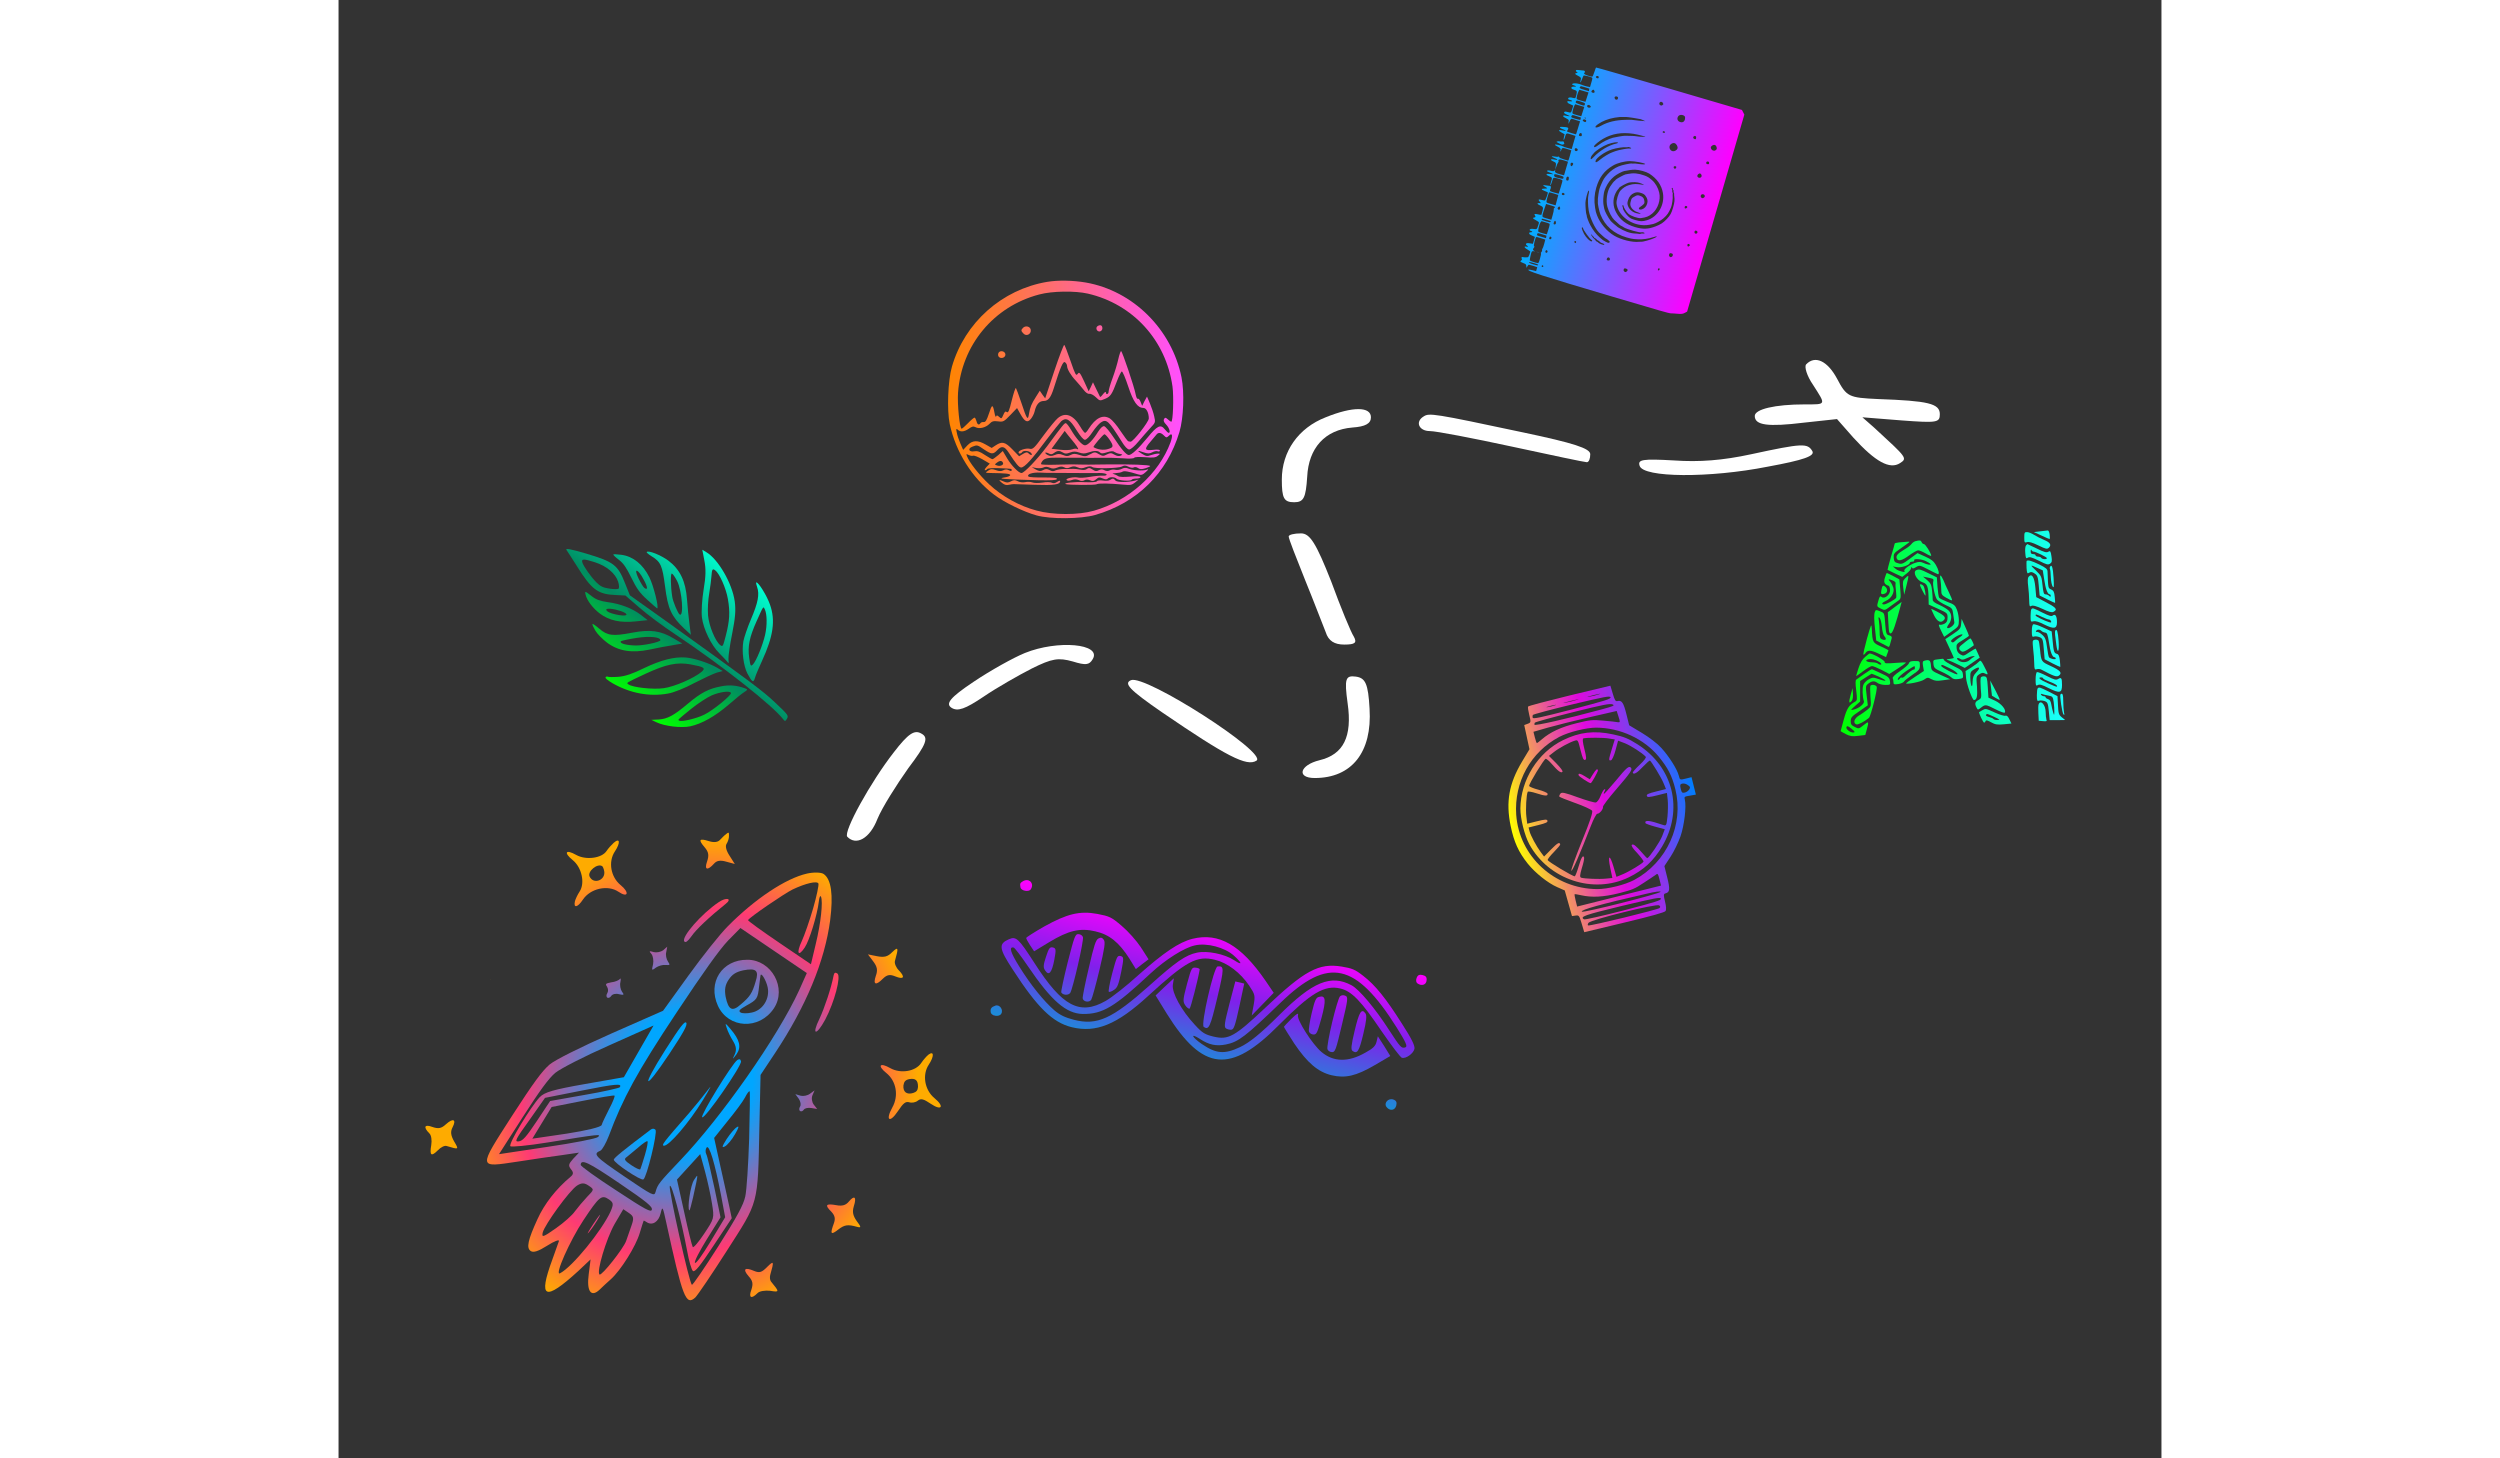 <svg width="300mm" height="175mm" xmlns="http://www.w3.org/2000/svg" xmlns:xlink="http://www.w3.org/1999/xlink" xml:space="preserve" id="svg1" version="1.1" viewBox="0 0 1000 800"><rect x="0" y="0" width="1000" height="800" fill="#333333" stroke="none"/><defs id="defs1"><linearGradient id="linearGradient154"><stop id="stop152" offset="0" style="stop-color:#ff0;stop-opacity:1"/><stop id="stop153" offset=".515" style="stop-color:#ff02ff;stop-opacity:.841"/><stop id="stop154" offset="1" style="stop-color:#007eff;stop-opacity:1"/></linearGradient><linearGradient id="linearGradient151"><stop id="stop149" offset="0" style="stop-color:#ff0;stop-opacity:1"/><stop id="stop150" offset=".515" style="stop-color:#ff027f;stop-opacity:.841"/><stop id="stop151" offset="1" style="stop-color:#007eff;stop-opacity:1"/></linearGradient><linearGradient id="linearGradient39"><stop id="stop39" offset="0" style="stop-color:#0f0;stop-opacity:1"/><stop id="stop42" offset=".5" style="stop-color:#00ff8d;stop-opacity:1"/><stop id="stop41" offset="1" style="stop-color:#1bffff;stop-opacity:1"/></linearGradient><linearGradient xlink:href="#linearGradient39" id="linearGradient40" x1="140" x2="1925" y1="830.105" y2="830.105" gradientUnits="userSpaceOnUse"/><linearGradient id="linearGradient17"><stop id="stop17" offset="0" style="stop-color:#ff8500;stop-opacity:1"/><stop id="stop1" offset=".5" style="stop-color:#ff6a7f;stop-opacity:1"/><stop id="stop18" offset="1" style="stop-color:#ff4fff;stop-opacity:1"/></linearGradient><linearGradient xlink:href="#linearGradient17" id="linearGradient18" x1="671.183" x2="2368.865" y1="1501.309" y2="1501.309" gradientUnits="userSpaceOnUse"/><linearGradient id="linearGradient18-6"><stop id="stop19" offset="0" style="stop-color:#1b8ed8;stop-opacity:1"/><stop id="stop1-2" offset=".5" style="stop-color:#8020eb;stop-opacity:1"/><stop id="stop18-9" offset="1" style="stop-color:#f0f;stop-opacity:1"/></linearGradient><linearGradient xlink:href="#linearGradient18-6" id="linearGradient19" x1="1140.258" x2="1900.024" y1="1499.373" y2="1499.373" gradientUnits="userSpaceOnUse" spreadMethod="repeat"/><linearGradient id="linearGradient9"><stop id="stop9" offset="0" style="stop-color:#0f0;stop-opacity:1"/><stop id="stop1-5" offset=".452" style="stop-color:#008d61;stop-opacity:1"/><stop id="stop10" offset="1" style="stop-color:#00ffd2;stop-opacity:1"/></linearGradient><linearGradient xlink:href="#linearGradient9" id="linearGradient10" x1="948" x2="2047.402" y1="1484.571" y2="1484.571" gradientUnits="userSpaceOnUse"/><linearGradient id="linearGradient8"><stop id="stop8" offset="0" style="stop-color:#01aeff;stop-opacity:1"/><stop id="stop1-9" offset=".5" style="stop-color:#8057ff;stop-opacity:1"/><stop id="stop9-4" offset="1" style="stop-color:#f0f;stop-opacity:1"/></linearGradient><linearGradient xlink:href="#linearGradient8" id="linearGradient1" x1="2501.701" x2="6325" y1="4410.708" y2="4410.708" gradientUnits="userSpaceOnUse" spreadMethod="reflect"/><linearGradient id="linearGradient26"><stop id="stop26" offset=".29" style="stop-color:#00a6ff;stop-opacity:1"/><stop id="stop2" offset=".71" style="stop-color:#fe3a74;stop-opacity:1"/><stop id="stop27" offset="1" style="stop-color:#feab00;stop-opacity:1"/></linearGradient><linearGradient xlink:href="#linearGradient8" id="linearGradient24" x1="2501.701" x2="6325" y1="4410.708" y2="4410.708" gradientUnits="userSpaceOnUse" spreadMethod="reflect"/><linearGradient xlink:href="#linearGradient8" id="linearGradient25" x1="2501.701" x2="6325" y1="4410.708" y2="4410.708" gradientUnits="userSpaceOnUse" spreadMethod="reflect"/><linearGradient xlink:href="#linearGradient8" id="linearGradient27" x1="2501.701" x2="6325" y1="4410.708" y2="4410.708" gradientUnits="userSpaceOnUse" spreadMethod="reflect"/><linearGradient xlink:href="#linearGradient9" id="linearGradient28" x1="948" x2="2047.402" y1="1484.571" y2="1484.571" gradientUnits="userSpaceOnUse"/><linearGradient xlink:href="#linearGradient9" id="linearGradient29" x1="948" x2="2047.402" y1="1484.571" y2="1484.571" gradientUnits="userSpaceOnUse"/><linearGradient xlink:href="#linearGradient9" id="linearGradient30" x1="948" x2="2047.402" y1="1484.571" y2="1484.571" gradientUnits="userSpaceOnUse"/><linearGradient xlink:href="#linearGradient9" id="linearGradient31" x1="948" x2="2047.402" y1="1484.571" y2="1484.571" gradientUnits="userSpaceOnUse"/><linearGradient xlink:href="#linearGradient9" id="linearGradient32" x1="948" x2="2047.402" y1="1484.571" y2="1484.571" gradientUnits="userSpaceOnUse"/><linearGradient xlink:href="#linearGradient9" id="linearGradient33" x1="948" x2="2047.402" y1="1484.571" y2="1484.571" gradientUnits="userSpaceOnUse"/><linearGradient xlink:href="#linearGradient9" id="linearGradient34" x1="948" x2="2047.402" y1="1484.571" y2="1484.571" gradientUnits="userSpaceOnUse"/><linearGradient xlink:href="#linearGradient9" id="linearGradient35" x1="948" x2="2047.402" y1="1484.571" y2="1484.571" gradientUnits="userSpaceOnUse"/><linearGradient xlink:href="#linearGradient9" id="linearGradient36" x1="948" x2="2047.402" y1="1484.571" y2="1484.571" gradientUnits="userSpaceOnUse"/><linearGradient xlink:href="#linearGradient17" id="linearGradient37" x1="671.183" x2="2368.865" y1="1501.309" y2="1501.309" gradientUnits="userSpaceOnUse"/><linearGradient xlink:href="#linearGradient17" id="linearGradient38" x1="671.183" x2="2368.865" y1="1501.309" y2="1501.309" gradientUnits="userSpaceOnUse"/><linearGradient xlink:href="#linearGradient17" id="linearGradient41" x1="671.183" x2="2368.865" y1="1501.309" y2="1501.309" gradientUnits="userSpaceOnUse"/><linearGradient xlink:href="#linearGradient17" id="linearGradient42" x1="671.183" x2="2368.865" y1="1501.309" y2="1501.309" gradientUnits="userSpaceOnUse"/><linearGradient xlink:href="#linearGradient17" id="linearGradient43" x1="671.183" x2="2368.865" y1="1501.309" y2="1501.309" gradientUnits="userSpaceOnUse"/><linearGradient xlink:href="#linearGradient17" id="linearGradient44" x1="671.183" x2="2368.865" y1="1501.309" y2="1501.309" gradientUnits="userSpaceOnUse"/><linearGradient xlink:href="#linearGradient18-6" id="linearGradient45" x1="1140.258" x2="1900.024" y1="1499.373" y2="1499.373" gradientUnits="userSpaceOnUse" spreadMethod="repeat"/><linearGradient xlink:href="#linearGradient18-6" id="linearGradient46" x1="1140.258" x2="1900.024" y1="1499.373" y2="1499.373" gradientUnits="userSpaceOnUse" spreadMethod="repeat"/><linearGradient xlink:href="#linearGradient18-6" id="linearGradient47" x1="1140.258" x2="1900.024" y1="1499.373" y2="1499.373" gradientUnits="userSpaceOnUse" spreadMethod="repeat"/><linearGradient xlink:href="#linearGradient18-6" id="linearGradient48" x1="1140.258" x2="1900.024" y1="1499.373" y2="1499.373" gradientUnits="userSpaceOnUse" spreadMethod="repeat"/><linearGradient xlink:href="#linearGradient18-6" id="linearGradient49" x1="1140.258" x2="1900.024" y1="1499.373" y2="1499.373" gradientUnits="userSpaceOnUse" spreadMethod="repeat"/><linearGradient xlink:href="#linearGradient18-6" id="linearGradient50" x1="1140.258" x2="1900.024" y1="1499.373" y2="1499.373" gradientUnits="userSpaceOnUse" spreadMethod="repeat"/><linearGradient xlink:href="#linearGradient18-6" id="linearGradient51" x1="1140.258" x2="1900.024" y1="1499.373" y2="1499.373" gradientUnits="userSpaceOnUse" spreadMethod="repeat"/><linearGradient xlink:href="#linearGradient18-6" id="linearGradient52" x1="1140.258" x2="1900.024" y1="1499.373" y2="1499.373" gradientUnits="userSpaceOnUse" spreadMethod="repeat"/><linearGradient xlink:href="#linearGradient18-6" id="linearGradient53" x1="1140.258" x2="1900.024" y1="1499.373" y2="1499.373" gradientUnits="userSpaceOnUse" spreadMethod="repeat"/><linearGradient xlink:href="#linearGradient18-6" id="linearGradient54" x1="1140.258" x2="1900.024" y1="1499.373" y2="1499.373" gradientUnits="userSpaceOnUse" spreadMethod="repeat"/><linearGradient xlink:href="#linearGradient18-6" id="linearGradient55" x1="1140.258" x2="1900.024" y1="1499.373" y2="1499.373" gradientUnits="userSpaceOnUse" spreadMethod="repeat"/><linearGradient xlink:href="#linearGradient18-6" id="linearGradient56" x1="1140.258" x2="1900.024" y1="1499.373" y2="1499.373" gradientUnits="userSpaceOnUse" spreadMethod="repeat"/><linearGradient xlink:href="#linearGradient18-6" id="linearGradient57" x1="1140.258" x2="1900.024" y1="1499.373" y2="1499.373" gradientUnits="userSpaceOnUse" spreadMethod="repeat"/><linearGradient xlink:href="#linearGradient18-6" id="linearGradient58" x1="1140.258" x2="1900.024" y1="1499.373" y2="1499.373" gradientUnits="userSpaceOnUse" spreadMethod="repeat"/><linearGradient xlink:href="#linearGradient18-6" id="linearGradient59" x1="1140.258" x2="1900.024" y1="1499.373" y2="1499.373" gradientUnits="userSpaceOnUse" spreadMethod="repeat"/><linearGradient xlink:href="#linearGradient18-6" id="linearGradient60" x1="1140.258" x2="1900.024" y1="1499.373" y2="1499.373" gradientUnits="userSpaceOnUse" spreadMethod="repeat"/><linearGradient xlink:href="#linearGradient18-6" id="linearGradient61" x1="1140.258" x2="1900.024" y1="1499.373" y2="1499.373" gradientUnits="userSpaceOnUse" spreadMethod="repeat"/><linearGradient xlink:href="#linearGradient18-6" id="linearGradient62" x1="1140.258" x2="1900.024" y1="1499.373" y2="1499.373" gradientUnits="userSpaceOnUse" spreadMethod="repeat"/><linearGradient xlink:href="#linearGradient18-6" id="linearGradient101" x1="1140.258" x2="1900.024" y1="1499.373" y2="1499.373" gradientUnits="userSpaceOnUse" spreadMethod="repeat"/><linearGradient xlink:href="#linearGradient39" id="linearGradient102" x1="140" x2="1925" y1="830.105" y2="830.105" gradientUnits="userSpaceOnUse"/><linearGradient xlink:href="#linearGradient39" id="linearGradient103" x1="140" x2="1925" y1="830.105" y2="830.105" gradientUnits="userSpaceOnUse"/><linearGradient xlink:href="#linearGradient39" id="linearGradient104" x1="140" x2="1925" y1="830.105" y2="830.105" gradientUnits="userSpaceOnUse"/><linearGradient xlink:href="#linearGradient39" id="linearGradient105" x1="140" x2="1925" y1="830.105" y2="830.105" gradientUnits="userSpaceOnUse"/><linearGradient xlink:href="#linearGradient39" id="linearGradient106" x1="140" x2="1925" y1="830.105" y2="830.105" gradientUnits="userSpaceOnUse"/><linearGradient xlink:href="#linearGradient39" id="linearGradient107" x1="140" x2="1925" y1="830.105" y2="830.105" gradientUnits="userSpaceOnUse"/><linearGradient xlink:href="#linearGradient39" id="linearGradient108" x1="140" x2="1925" y1="830.105" y2="830.105" gradientUnits="userSpaceOnUse"/><linearGradient xlink:href="#linearGradient39" id="linearGradient109" x1="140" x2="1925" y1="830.105" y2="830.105" gradientUnits="userSpaceOnUse"/><linearGradient xlink:href="#linearGradient39" id="linearGradient110" x1="140" x2="1925" y1="830.105" y2="830.105" gradientUnits="userSpaceOnUse"/><linearGradient xlink:href="#linearGradient39" id="linearGradient111" x1="140" x2="1925" y1="830.105" y2="830.105" gradientUnits="userSpaceOnUse"/><linearGradient xlink:href="#linearGradient39" id="linearGradient112" x1="140" x2="1925" y1="830.105" y2="830.105" gradientUnits="userSpaceOnUse"/><linearGradient xlink:href="#linearGradient39" id="linearGradient113" x1="140" x2="1925" y1="830.105" y2="830.105" gradientUnits="userSpaceOnUse"/><linearGradient xlink:href="#linearGradient39" id="linearGradient114" x1="140" x2="1925" y1="830.105" y2="830.105" gradientUnits="userSpaceOnUse"/><linearGradient xlink:href="#linearGradient39" id="linearGradient115" x1="140" x2="1925" y1="830.105" y2="830.105" gradientUnits="userSpaceOnUse"/><linearGradient xlink:href="#linearGradient39" id="linearGradient116" x1="140" x2="1925" y1="830.105" y2="830.105" gradientUnits="userSpaceOnUse"/><linearGradient xlink:href="#linearGradient39" id="linearGradient117" x1="140" x2="1925" y1="830.105" y2="830.105" gradientUnits="userSpaceOnUse"/><linearGradient xlink:href="#linearGradient39" id="linearGradient118" x1="140" x2="1925" y1="830.105" y2="830.105" gradientUnits="userSpaceOnUse"/><linearGradient xlink:href="#linearGradient39" id="linearGradient119" x1="140" x2="1925" y1="830.105" y2="830.105" gradientUnits="userSpaceOnUse"/><linearGradient xlink:href="#linearGradient39" id="linearGradient120" x1="140" x2="1925" y1="830.105" y2="830.105" gradientUnits="userSpaceOnUse"/><linearGradient xlink:href="#linearGradient39" id="linearGradient121" x1="140" x2="1925" y1="830.105" y2="830.105" gradientUnits="userSpaceOnUse"/><linearGradient xlink:href="#linearGradient39" id="linearGradient122" x1="140" x2="1925" y1="830.105" y2="830.105" gradientUnits="userSpaceOnUse"/><linearGradient xlink:href="#linearGradient39" id="linearGradient123" x1="140" x2="1925" y1="830.105" y2="830.105" gradientUnits="userSpaceOnUse"/><linearGradient xlink:href="#linearGradient39" id="linearGradient124" x1="140" x2="1925" y1="830.105" y2="830.105" gradientUnits="userSpaceOnUse"/><linearGradient xlink:href="#linearGradient39" id="linearGradient125" x1="140" x2="1925" y1="830.105" y2="830.105" gradientUnits="userSpaceOnUse"/><linearGradient xlink:href="#linearGradient39" id="linearGradient126" x1="140" x2="1925" y1="830.105" y2="830.105" gradientUnits="userSpaceOnUse"/><linearGradient xlink:href="#linearGradient39" id="linearGradient127" x1="140" x2="1925" y1="830.105" y2="830.105" gradientUnits="userSpaceOnUse"/><linearGradient xlink:href="#linearGradient39" id="linearGradient128" x1="140" x2="1925" y1="830.105" y2="830.105" gradientUnits="userSpaceOnUse"/><linearGradient xlink:href="#linearGradient39" id="linearGradient129" x1="140" x2="1925" y1="830.105" y2="830.105" gradientUnits="userSpaceOnUse"/><linearGradient xlink:href="#linearGradient39" id="linearGradient130" x1="140" x2="1925" y1="830.105" y2="830.105" gradientUnits="userSpaceOnUse"/><linearGradient xlink:href="#linearGradient39" id="linearGradient131" x1="140" x2="1925" y1="830.105" y2="830.105" gradientUnits="userSpaceOnUse"/><linearGradient xlink:href="#linearGradient39" id="linearGradient132" x1="140" x2="1925" y1="830.105" y2="830.105" gradientUnits="userSpaceOnUse"/><linearGradient xlink:href="#linearGradient39" id="linearGradient133" x1="140" x2="1925" y1="830.105" y2="830.105" gradientUnits="userSpaceOnUse"/><linearGradient xlink:href="#linearGradient39" id="linearGradient134" x1="140" x2="1925" y1="830.105" y2="830.105" gradientUnits="userSpaceOnUse"/><linearGradient xlink:href="#linearGradient39" id="linearGradient135" x1="140" x2="1925" y1="830.105" y2="830.105" gradientUnits="userSpaceOnUse"/><linearGradient xlink:href="#linearGradient39" id="linearGradient136" x1="140" x2="1925" y1="830.105" y2="830.105" gradientUnits="userSpaceOnUse"/><linearGradient xlink:href="#linearGradient39" id="linearGradient137" x1="140" x2="1925" y1="830.105" y2="830.105" gradientUnits="userSpaceOnUse"/><linearGradient xlink:href="#linearGradient39" id="linearGradient138" x1="140" x2="1925" y1="830.105" y2="830.105" gradientUnits="userSpaceOnUse"/><linearGradient xlink:href="#linearGradient39" id="linearGradient139" x1="140" x2="1925" y1="830.105" y2="830.105" gradientUnits="userSpaceOnUse"/><linearGradient xlink:href="#linearGradient39" id="linearGradient140" x1="140" x2="1925" y1="830.105" y2="830.105" gradientUnits="userSpaceOnUse"/><linearGradient xlink:href="#linearGradient151" id="linearGradient5-7" x1="831.083" x2="2240" y1="1499.827" y2="1499.827" gradientUnits="userSpaceOnUse"/><linearGradient xlink:href="#linearGradient154" id="linearGradient152" x1="831.083" x2="2240" y1="1499.827" y2="1499.827" gradientUnits="userSpaceOnUse"/><linearGradient xlink:href="#linearGradient154" id="linearGradient155" x1="831.083" x2="2240" y1="1499.827" y2="1499.827" gradientUnits="userSpaceOnUse"/><linearGradient xlink:href="#linearGradient154" id="linearGradient156" x1="831.083" x2="2240" y1="1499.827" y2="1499.827" gradientUnits="userSpaceOnUse"/><linearGradient xlink:href="#linearGradient154" id="linearGradient157" x1="831.083" x2="2240" y1="1499.827" y2="1499.827" gradientUnits="userSpaceOnUse"/><linearGradient xlink:href="#linearGradient154" id="linearGradient158" x1="831.083" x2="2240" y1="1499.827" y2="1499.827" gradientUnits="userSpaceOnUse"/><linearGradient xlink:href="#linearGradient154" id="linearGradient159" x1="831.083" x2="2240" y1="1499.827" y2="1499.827" gradientUnits="userSpaceOnUse"/><radialGradient xlink:href="#linearGradient26" id="radialGradient2" cx="1497.187" cy="1469.59" r="941.063" fx="1497.187" fy="1469.59" gradientTransform="matrix(1 0 0 1.106 0 -155.143)" gradientUnits="userSpaceOnUse"/><radialGradient xlink:href="#linearGradient26" id="radialGradient1" cx="1497.187" cy="1469.59" r="941.063" fx="1497.187" fy="1469.59" gradientTransform="matrix(1 0 0 1.106 0 -155.143)" gradientUnits="userSpaceOnUse"/><radialGradient xlink:href="#linearGradient26" id="radialGradient3" cx="1497.187" cy="1469.59" r="941.063" fx="1497.187" fy="1469.59" gradientTransform="matrix(1 0 0 1.106 0 -155.143)" gradientUnits="userSpaceOnUse"/><radialGradient xlink:href="#linearGradient26" id="radialGradient4" cx="1497.187" cy="1469.59" r="941.063" fx="1497.187" fy="1469.59" gradientTransform="matrix(1 0 0 1.106 0 -155.143)" gradientUnits="userSpaceOnUse"/><radialGradient xlink:href="#linearGradient26" id="radialGradient5" cx="1497.187" cy="1469.59" r="941.063" fx="1497.187" fy="1469.59" gradientTransform="matrix(1 0 0 1.106 0 -155.143)" gradientUnits="userSpaceOnUse"/><radialGradient xlink:href="#linearGradient26" id="radialGradient6" cx="1497.187" cy="1469.59" r="941.063" fx="1497.187" fy="1469.59" gradientTransform="matrix(1 0 0 1.106 0 -155.143)" gradientUnits="userSpaceOnUse"/><radialGradient xlink:href="#linearGradient26" id="radialGradient7" cx="1497.187" cy="1469.59" r="941.063" fx="1497.187" fy="1469.59" gradientTransform="matrix(1 0 0 1.106 0 -155.143)" gradientUnits="userSpaceOnUse"/><radialGradient xlink:href="#linearGradient26" id="radialGradient8" cx="1497.187" cy="1469.59" r="941.063" fx="1497.187" fy="1469.59" gradientTransform="matrix(1 0 0 1.106 0 -155.143)" gradientUnits="userSpaceOnUse"/><radialGradient xlink:href="#linearGradient26" id="radialGradient9" cx="1497.187" cy="1469.59" r="941.063" fx="1497.187" fy="1469.59" gradientTransform="matrix(1 0 0 1.106 0 -155.143)" gradientUnits="userSpaceOnUse"/><radialGradient xlink:href="#linearGradient26" id="radialGradient10" cx="1497.187" cy="1469.59" r="941.063" fx="1497.187" fy="1469.59" gradientTransform="matrix(1 0 0 1.106 0 -155.143)" gradientUnits="userSpaceOnUse"/><radialGradient xlink:href="#linearGradient26" id="radialGradient11" cx="1497.187" cy="1469.59" r="941.063" fx="1497.187" fy="1469.59" gradientTransform="matrix(1 0 0 1.106 0 -155.143)" gradientUnits="userSpaceOnUse"/><radialGradient xlink:href="#linearGradient26" id="radialGradient12" cx="1497.187" cy="1469.59" r="941.063" fx="1497.187" fy="1469.59" gradientTransform="matrix(1 0 0 1.106 0 -155.143)" gradientUnits="userSpaceOnUse"/><radialGradient xlink:href="#linearGradient26" id="radialGradient13" cx="1497.187" cy="1469.59" r="941.063" fx="1497.187" fy="1469.59" gradientTransform="matrix(1 0 0 1.106 0 -155.143)" gradientUnits="userSpaceOnUse"/><radialGradient xlink:href="#linearGradient26" id="radialGradient14" cx="1497.187" cy="1469.59" r="941.063" fx="1497.187" fy="1469.59" gradientTransform="matrix(1 0 0 1.106 0 -155.143)" gradientUnits="userSpaceOnUse"/><radialGradient xlink:href="#linearGradient26" id="radialGradient15" cx="1497.187" cy="1469.59" r="941.063" fx="1497.187" fy="1469.59" gradientTransform="matrix(1 0 0 1.106 0 -155.143)" gradientUnits="userSpaceOnUse"/><radialGradient xlink:href="#linearGradient26" id="radialGradient16" cx="1497.187" cy="1469.59" r="941.063" fx="1497.187" fy="1469.59" gradientTransform="matrix(1 0 0 1.106 0 -155.143)" gradientUnits="userSpaceOnUse"/><radialGradient xlink:href="#linearGradient26" id="radialGradient17" cx="1497.187" cy="1469.59" r="941.063" fx="1497.187" fy="1469.59" gradientTransform="matrix(1 0 0 1.106 0 -155.143)" gradientUnits="userSpaceOnUse"/><radialGradient xlink:href="#linearGradient26" id="radialGradient18" cx="1497.187" cy="1469.59" r="941.063" fx="1497.187" fy="1469.59" gradientTransform="matrix(1 0 0 1.106 0 -155.143)" gradientUnits="userSpaceOnUse"/><radialGradient xlink:href="#linearGradient26" id="radialGradient19" cx="1497.187" cy="1469.59" r="941.063" fx="1497.187" fy="1469.59" gradientTransform="matrix(1 0 0 1.106 0 -155.143)" gradientUnits="userSpaceOnUse"/><radialGradient xlink:href="#linearGradient26" id="radialGradient20" cx="1497.187" cy="1469.59" r="941.063" fx="1497.187" fy="1469.59" gradientTransform="matrix(1 0 0 1.106 0 -155.143)" gradientUnits="userSpaceOnUse"/><radialGradient xlink:href="#linearGradient26" id="radialGradient21" cx="1497.187" cy="1469.59" r="941.063" fx="1497.187" fy="1469.59" gradientTransform="matrix(1 0 0 1.106 0 -155.143)" gradientUnits="userSpaceOnUse"/><radialGradient xlink:href="#linearGradient26" id="radialGradient22" cx="1497.187" cy="1469.59" r="941.063" fx="1497.187" fy="1469.59" gradientTransform="matrix(1 0 0 1.106 0 -155.143)" gradientUnits="userSpaceOnUse"/><radialGradient xlink:href="#linearGradient26" id="radialGradient23" cx="1497.187" cy="1469.59" r="941.063" fx="1497.187" fy="1469.59" gradientTransform="matrix(1 0 0 1.106 0 -155.143)" gradientUnits="userSpaceOnUse"/><radialGradient xlink:href="#linearGradient26" id="radialGradient24" cx="1497.187" cy="1469.59" r="941.063" fx="1497.187" fy="1469.59" gradientTransform="matrix(1 0 0 1.106 0 -155.143)" gradientUnits="userSpaceOnUse"/></defs><g id="layer1"><g id="ai" fill="#000" stroke="none" style="fill:url(#linearGradient40)" transform="matrix(.069 0 0 -.069 814.345 404.71)"><path id="path1" d="m1726 1641-50-6 60-27c33-16 62-28 65-28s3 16 1 35-9 34-16 33c-6 0-33-4-60-7z" style="fill:url(#linearGradient102)"/><path id="path2" d="M1600 1592c0-40 2-43 22-37 14 5 43-3 90-26 61-30 70-31 84-18 22 22 10 42-39 62-23 9-58 27-77 39s-45 23-57 23c-21 1-23-4-23-43z" style="fill:url(#linearGradient103)"/><path id="path3" d="M735 1563c-11-3-25-13-32-23s-32-29-56-43c-54-32-69-50-61-71 10-26 41-19 99 24 30 22 62 40 71 40 10 0 37-11 61-25 23-14 43-22 43-18 0 19-46 93-58 93-7 0-15 7-18 15-6 15-14 17-49 8z" style="fill:url(#linearGradient104)"/><path id="path4" d="M603 1553c-18-2-33-6-33-9 0-2-13-50-30-106-16-56-28-103-27-103 1-1 28-14 59-29l58-27 35 27c19 14 35 34 36 43 0 10 2 11 6 3 4-9 11-8 33 5 28 16 30 15 98-20 39-20 73-37 76-37 13 0 5 37-17 74-17 29-36 45-84 66l-62 28-61-45c-55-41-64-45-93-36-27 7-32 14-35 43-2 32 2 38 48 70 93 65 88 60 55 58-16-1-45-3-62-5zm215-149c18-8 34-19 37-24 6-10-31-3-62 12-17 8-33 8-62-2-42-14-95-53-84-64 17-16-45-3-67 15l-25 21 34-6c34-6 101 17 101 35 0 5 9 9 21 9 11 0 17 5 14 10-10 16 58 12 93-6z" style="fill:url(#linearGradient105)"/><path id="path5" d="M1613 1528c-5-7-8-34-5-60 3-41 6-46 21-36 13 8 33 2 88-25 60-31 73-34 88-23 15 10 17 21 11 59-6 41-9 45-25 36-13-9-33-4-91 25-41 20-76 36-76 36-1 0-6-6-11-12zm60-48c17 0 107-44 107-52 0-12-38-10-45 2-3 6-15 10-26 10-10 0-19 5-19 10 0 6-9 10-20 10-14 0-20 6-19 23 0 12 3 16 6 10 2-7 10-13 16-13z" style="fill:url(#linearGradient106)"/><path id="path6" d="M1619 1406c-2-2-2-27-1-55 3-45 6-49 21-39 13 8 24 7 43-6 23-15 27-26 33-96l7-79 61-31c33-16 61-29 62-28 1 2 0 24-3 49-3 37-9 49-28 58-25 11-24 8-29 141 0 21-12 31-65 57-61 30-91 38-101 29zm85-56 43-19 12-76c10-72 27-115 43-115 5 0 8-5 8-12 0-9-3-9-12 0-7 7-20 12-29 12-14 0-18 14-24 73-7 68-9 74-51 115-50 48-50 50 10 22z" style="fill:url(#linearGradient107)"/><path id="path7" d="M1806 1361c-4-6-5-15-2-19 3-5 6-34 7-66 1-31 8-65 15-74 10-14 11-1 7 68-5 83-14 112-27 91z" style="fill:url(#linearGradient108)"/><path id="path8" d="M743 1333c-34-13 1-82 48-97 38-12 46-33 48-124l1-53 75-34c73-33 75-35 75-69 0-26-6-38-22-48-13-7-29-11-35-10-17 4-17 0 8-52l22-44 58 42c57 40 58 42 59 88 0 26-7 65-16 87-13 34-23 42-75 61-33 13-63 28-66 34-4 6-10 45-13 86l-5 75-65 32c-66 33-76 35-97 26zm130-70c5-3 6-10 4-17-9-23 12-128 30-148 10-11 41-31 70-44 50-23 52-26 58-72 3-26 8-55 9-64 4-18-37-52-55-46-6 2-1 15 10 30 27 34 27 82 0 109-12 12-45 32-74 45-37 16-54 29-53 41 0 10-2 43-5 73-5 46-11 59-39 83l-33 28 35-7c19-3 39-9 43-11z" style="fill:url(#linearGradient109)"/><path id="path9" d="M492 1273c-12-38-4-54 30-65 5-2 10-16 11-32 3-37-43-76-67-57-12 10-16 6-25-26-15-51-15-49 20-67 29-14 32-14 72 17 24 18 53 39 65 47 21 14 22 20 16 92l-7 77-48 26c-27 14-50 25-52 25s-9-17-15-37zm63-23c15-6 25-16 22-23-2-7-1-33 3-59 3-26 4-51 1-56-9-14-79-52-96-52-24 0-17 14 14 28 44 19 71 67 60 105-5 16-16 38-25 48-20 22-16 23 21 9z" style="fill:url(#linearGradient110)"/><path id="path10" d="M652 1267c-18-19-20-29-14-76l7-54 18 72c11 40 17 74 15 77-3 2-14-6-26-19z" style="fill:url(#linearGradient111)"/><path id="path11" d="M934 1253c3-21 6-56 6-78 0-36 4-42 41-63 22-13 43-22 45-19 2 2-9 31-25 63s-36 76-44 97c-9 20-19 37-23 37s-4-17 0-37z" style="fill:url(#linearGradient112)"/><path id="path12" d="M1633 1278c-6-8-7-36-2-73 4-33 8-84 8-113 1-46 3-52 17-44 12 7 37 0 88-23 52-25 75-31 88-24 36 19 23 34-72 83l-65 34-7 78c-8 85-29 115-55 82z" style="fill:url(#linearGradient113)"/><path id="path13" d="M770 1215c0-8 40-85 43-85 7 0-6 66-15 78-11 12-28 17-28 7z" style="fill:url(#linearGradient114)"/><path id="path14" d="M465 1179c-8-36-3-43 24-34 23 7 28 34 9 53s-26 15-33-19z" style="fill:url(#linearGradient115)"/><path id="path15" d="m570 1039-55-41 4-77c2-42 5-79 8-83 15-26 32 5 64 117 19 69 35 125 34 125 0 0-25-19-55-41z" style="fill:url(#linearGradient116)"/><path id="path16" d="M860 1024c0-2 10-24 22-49 23-48 50-64 73-45 26 22 16 38-40 68-30 17-55 28-55 26z" style="fill:url(#linearGradient117)"/><path id="path17" d="M1657 1023c-4-3-7-28-7-55 0-46 1-48 24-42 16 4 44-5 85-26 77-38 101-34 101 18 0 48-13 70-33 54-11-9-28-4-83 23-74 37-77 38-87 28zm85-63c23-11 47-20 54-20 6 0 14-6 17-14 4-10 0-12-16-7-41 13-107 46-107 53 0 12 7 10 52-12z" style="fill:url(#linearGradient118)"/><path id="path18" d="M413 1003c-9-22-8-60 2-154l8-76 46-24c25-13 49-25 52-27 4-1 10 10 13 25 4 15 9 35 12 44 3 11-3 19-20 23-22 5-25 12-31 83-8 100-5 93-43 109-29 12-34 12-39-3zm55-120c2-32 11-66 19-75 21-23 13-37-14-27-20 7-23 16-23 62 0 30-3 70-6 88-5 28-4 32 6 22 7-7 15-38 18-70z" style="fill:url(#linearGradient119)"/><path id="path19" d="M1098 906c-3-36-9-44-64-81l-62-41 34-73c19-41 34-75 34-77 0-1-15-5-32-7-32-4-32-4-9-12 14-5 48-20 76-34l52-26 60 41 59 41-15 34c-8 19-16 36-17 37-2 2-24-11-50-28-45-31-48-32-73-17-18 11-27 26-29 49-3 31 1 36 47 63 28 17 51 33 51 36 0 4-13 35-29 70l-29 64zm-8-105c-14-9-32-23-41-32-12-13-20-14-28-6s1 18 31 38c45 28 80 28 38 0zm110-158c-8-3-23-14-34-25-23-21-63-23-88-4-23 17-12 28 13 13 14-9 25-8 51 5 18 9 42 17 53 17 14-1 15-2 5-6z" style="fill:url(#linearGradient120)"/><path id="path20" d="M349 787c-19-70-32-127-28-127s11 4 14 10c18 29 43 29 104 0l62-29 9 25c6 14 10 27 10 29s-27 16-60 31c-65 29-67 33-72 138-3 48-4 45-39-77z" style="fill:url(#linearGradient121)"/><path id="path21" d="M1672 902c-7-2-12-23-12-54 0-44 2-49 19-43 10 3 30 0 44-6 23-10 26-19 32-93l7-82 61-32c33-17 62-30 63-29s0 24-3 51c-4 36-11 50-24 53-22 6-26 17-34 108l-7 70-67 31c-36 17-72 29-79 26zm65-53c6-6 19-12 29-13 16-2 21-17 30-77 10-75 27-119 44-119 6 0 10-5 10-11 0-10-38-3-53 10-4 4-11 40-16 80-8 62-14 78-39 100-16 15-35 25-42 23-7-3-10 0-6 7 9 14 29 14 43 0z" style="fill:url(#linearGradient122)"/><path id="path22" d="M1848 854c-4-3-5-20-3-37 3-18 7-53 10-79 10-78 24-54 18 30-5 74-13 99-25 86z" style="fill:url(#linearGradient123)"/><path id="path23" d="M1140 769c-14-11-33-27-43-35-20-16-19-33 4-47 10-7 26-1 54 17 22 15 41 29 43 30 4 5-20 56-27 56-3-1-17-10-31-21z" style="fill:url(#linearGradient124)"/><path id="path24" d="M1668 769c-2-6-1-37 3-68s8-80 8-109c1-48 3-53 20-47 11 3 28 2 38-4 98-52 121-60 138-47 29 21 12 41-64 76-77 36-76 33-86 134-3 32-8 63-11 67-8 13-42 11-46-2z" style="fill:url(#linearGradient125)"/><path id="path25" d="M334 642c-21-18-39-48-52-89-11-35-20-63-18-63 1 0 27 18 56 40s61 40 69 40c9 0 43-14 77-31l61-32 67 43c36 23 66 45 66 47 0 3-38 2-85-2-73-6-85-5-85 8s-97 68-119 67c-3 0-20-13-37-28zm113-39c16-10 21-19 13-21-6-2-17 1-23 7s-28 11-48 11c-40 0-61 15-32 23 25 7 61-1 90-20z" style="fill:url(#linearGradient126)"/><path id="path26" d="M910 623c-34-4-36-6-32-38 4-30 10-36 64-60 33-15 68-35 78-45 14-14 28-17 57-13 37 5 39 7 35 37-3 29-11 36-74 66-39 19-73 40-75 47-3 7-8 12-12 11-3-1-22-3-41-5zm58-52c9-5 28-14 42-20 36-17 64-40 58-46-8-8-128 54-128 66 0 11 6 11 28 0z" style="fill:url(#linearGradient127)"/><path id="path27" d="M807 613c-15-4-17-11-12-43l7-39-71-47c-39-26-71-49-71-51 0-12 120 12 143 29 28 19 30 19 60 3 26-13 43-15 90-8l59 8-76 34c-74 34-75 35-78 75-3 42-13 49-51 39z" style="fill:url(#linearGradient128)"/><path id="path28" d="M1241 606c-7-8-34-29-60-46l-48-30 4-53c4-50 49-177 63-177 23 0 29 29 24 106-7 80-6 82 19 99 20 13 30 14 46 5 27-14 26-6-8 58-23 46-29 51-40 38zm-1-56c0-5-11-20-25-34-19-20-25-36-26-73-1-62-17-29-18 37-1 39 3 47 27 62 32 19 42 21 42 8z" style="fill:url(#linearGradient129)"/><path id="path29" d="M683 593c-2-10-34-38-69-62-43-29-63-49-60-58 4-8 6-23 6-33 0-16 6-18 38-13 20 3 41 12 45 19 4 8 35 32 67 54 54 37 60 44 60 75 0 34-1 35-41 35-30 0-42-4-46-17zm47-38c0-8-3-14-7-13-8 3-37-19-74-54-9-9-20-13-24-10-3 4-10 0-15-8s-12-12-15-8c-10 10 43 57 109 95 26 16 26 16 26-2z" style="fill:url(#linearGradient130)"/><path id="path30" d="M330 509c-30-21-60-43-66-47-7-6-7-33 0-87 8-68 8-78-7-87-51-28-68-55-92-143-14-49-25-91-25-92 0-2 19-12 41-24 34-17 52-20 98-14l57 7 12 44c18 65 16 68-26 34-37-30-39-30-70-14-26 13-32 21-32 47 1 28 9 38 69 78l67 47-9 77c-9 76-9 78 14 96 29 22 48 23 73 4 11-8 38-15 61-15 41 0 41 1 37 31-4 27-13 35-71 61-36 17-68 32-71 33-3 2-30-15-60-36zm115-24c68-31 68-43-1-19-45 15-50 15-80-1-18-10-37-29-43-44-10-24-8-93 4-131 6-19-39-56-81-66-28-6-28-6 11 29l40 35v163l45 29c25 16 46 29 46 29 1 1 27-10 59-24zM245 42c-24-5-65 25-59 43 5 11 13 9 40-13 25-20 30-28 19-30z" style="fill:url(#linearGradient131)"/><path id="path31" d="M1701 522c-6-2-11-27-11-58 0-50 2-54 18-45 14 8 35 2 87-25 87-43 105-39 105 25 0 56-5 64-31 48-16-10-31-6-88 23-38 20-74 34-80 32zm49-50c0-4 23-16 50-26 45-16 68-32 59-40-2-2-34 10-71 27-65 29-85 47-53 47 8 0 15-4 15-8z" style="fill:url(#linearGradient132)"/><path id="path32" d="M1255 480c-4-7-4-47-1-89 7-75 6-77-18-91-28-14-32-30-15-61 10-19 10-19 36 1 33 26 36 26 115-14 37-19 70-31 73-26 14 22-28 72-78 95l-52 24-5 83c-5 76-7 83-27 86-11 2-24-2-28-8z" style="fill:url(#linearGradient133)"/><path id="path33" d="M1336 395c3-33 7-60 7-61 1 0 15-8 30-18 16-10 30-16 32-14s-15 37-36 78l-40 75z" style="fill:url(#linearGradient134)"/><path id="path34" d="M377 414c-3-4-3-42 0-86 6-79 6-80-23-104-16-13-46-34-66-46-40-23-52-61-23-72 13-4 63 21 100 52 15 12 69 228 62 247-6 15-38 21-50 9z" style="fill:url(#linearGradient135)"/><path id="path35" d="M1707 393c-4-3-7-28-7-55 0-44 2-49 19-43 10 3 30 1 44-4 22-9 26-17 32-80l7-71h62l61 1-27 22c-24 20-27 30-30 95l-4 73-68 35c-72 36-79 38-89 27zm86-58c32-6 35-10 41-52 3-25 6-60 5-77-1-30-1-30-9-6-5 14-11 42-15 64-4 26-12 40-26 43-10 3-19 9-19 14s-6 9-14 9-18 5-22 12c-5 7-2 9 9 5 8-3 31-9 50-12z" style="fill:url(#linearGradient136)"/><path id="path36" d="M219 338c-16-57-13-72 10-44 7 8 11 34 9 58l-3 43z" style="fill:url(#linearGradient137)"/><path id="path37" d="M1888 345c-8-8 13-149 24-160 7-7 9-2 4 15-3 14-6 53-6 88 0 55-6 72-22 57z" style="fill:url(#linearGradient138)"/><path id="path38" d="M1714 266c-3-7-4-40-2-72l3-59 34-3c28-3 33-1 27 13-3 9-6 36-6 60 0 56-41 101-56 61z" style="fill:url(#linearGradient139)"/><path id="path39" d="M1265 218c-11-6-22-12-24-14-5-4 32-84 40-84 4 0 9 6 12 13 3 9 14 6 43-10 33-18 49-21 101-16l61 6-16 33c-11 24-21 33-32 29-9-3-47 8-83 25-75 34-74 34-102 18zm96-52c45-21 49-25 27-25-15-1-29 3-33 8-3 5-19 12-35 16-17 4-28 11-24 16 7 12 3 13 65-15z" style="fill:url(#linearGradient140)"/></g><g id="charts" fill="#000" stroke="none" style="opacity:1;fill:url(#linearGradient18);fill-opacity:1;fill-rule:nonzero" transform="matrix(.076 0 0 -.076 283.368 333.21)"><path id="path1-3" d="M1387 2350c-327-55-596-294-688-612-29-100-37-314-16-414 43-201 161-390 320-510 73-56 216-125 307-150 100-28 320-26 422 3 303 87 520 301 609 599 30 100 37 285 15 395-71 348-350 624-690 684-94 16-200 18-279 5zm293-85c327-76 564-337 611-671 10-74 4-254-9-254-3 0-14 8-24 17-17 15-20 15-28 3-6-10-2-23 15-40 23-24 34-60 18-60-4 0-17 12-28 26-30 38-54 26-125-61-64-78-114-125-134-125-18 0-53 40-110 127-28 43-59 79-68 81-11 2-26-12-44-40-36-59-74-98-95-98-20 0-63 48-101 113-15 26-32 47-37 47-11 0-20-11-134-165-72-96-166-195-186-195s-72 53-103 105l-32 54-33-30c-19-16-37-29-42-29-4 0-29 14-55 31-35 24-54 30-75 26-39-8-51 20-15 33 35 14 36 14 85-20 54-36 65-37 96-4 30 32 51 28 80-16 56-86 76-110 92-110 24 0 80 61 184 202 47 62 94 121 105 132 35 30 62 15 110-64 28-44 50-70 61-70s33 23 54 55c20 30 48 62 61 70 41 27 55 14 150-137 23-38 42-58 55-58 11 0 39 24 67 58 26 31 65 75 85 97 37 39 38 41 28 84-5 24-19 66-31 94l-21 49-18-33-17-34-11 28c-6 16-15 26-20 23s-12 11-16 32c-9 52-97 312-105 312-4 0-13-26-20-57-7-32-25-93-41-136s-29-87-29-98c0-21-20-27-20-6 0 6-9 1-20-13-10-14-20-23-22-20s-14 28-27 55l-24 50-15-33-16-32-33 72c-30 64-35 70-47 53-11-16-17-5-51 94-21 62-42 114-45 116-4 3-37-83-73-191l-65-195-20 27-19 28-27-43c-34-53-43-76-51-125-8-50-15-40-56 84-17 52-35 98-38 103-4 4-17-36-30-88-18-75-26-93-36-85-9 8-16 3-25-20-12-28-14-30-30-15-14 13-19 13-22 3-3-7-8 5-12 27-12 64-18 63-40-6-16-48-25-63-38-61-9 1-19-2-23-8-11-17-23-11-29 15-4 14-10 25-14 25s-26-18-47-40-42-40-46-40c-14 0-32 176-26 260 25 343 257 623 587 709 93 25 257 27 350 6zm-150-522c0-22 26-67 62-105 18-20 44-50 57-67 14-19 30-31 41-29 10 2 32-9 48-25 28-27 29-27 65-12 41 17 51 32 87 128 14 37 30 69 35 70 6 1 26-47 46-107 37-113 68-156 110-156 21 0 39-35 39-76 0-25-114-170-132-168-4 1-12 2-16 3-4 0-29 34-56 74-26 41-61 81-77 91-51 30-102 5-154-76-9-16-21-28-25-28-5 0-20 20-34 44-50 86-109 108-163 62-16-13-62-70-103-125-66-91-77-101-99-96-26 7-81-11-81-26 0-12 17-11 25 1 9 15 51 12 65-5 15-18-1-20-18-3-10 10-18 9-40-4l-28-17-48 49c-53 55-75 60-121 30l-29-19-42 24c-59 34-97 33-134-6l-30-32-20 46c-11 25-23 60-26 79-6 27-4 31 7 21 19-19 47-16 80 7 22 16 33 19 48 11 27-15 75-3 101 24 18 19 29 22 61 18 38-5 43-3 89 45l49 51 23-41c33-59 52-68 77-37 11 13 23 37 27 54 11 49 33 75 65 75 33 0 52 24 74 95 48 153 67 196 81 184 8-6 14-18 14-26zm55-559c25-32 33-50 16-40-5 4-21 2-34-3-14-6-53-7-87-3l-62 7 47 64 48 65 23-30c13-16 35-43 49-60zm644 57c17-17 20-17 35-3 25 26 31 5 13-46-85-229-301-422-553-494-112-32-294-32-414 1-125 33-248 102-343 190-72 68-144 159-160 204-6 15-4 16 13 7 10-5 25-8 32-5s37-9 67-26l53-31-23-24c-12-13-17-24-11-24s13 4 16 9c4 5 41 8 84 6 96-4 92-3 92-15 0-7-6-7-20 0-14 8-26 8-40 0-15-8-30-8-54 1-28 10-37 9-56-4-23-16-23-16 26-17 99-1 134-5 134-15 0-5-16-13-37-16-64-10-23-14 236-21 97-2 135 0 138 9 3 8-24 11-96 11-56-1-104 2-109 6-16 17 28 32 84 29 33-2 75-3 94-2 19 0 94 0 165-1 72 0 149-1 172 0 23 0 45-4 48-10 4-6-7-10-27-9-18 1-61-3-95-9s-71-8-82-5c-30 8-96-6-84-18 6-6 19-6 36 0 19 7 34 7 51 0 16-8 30-8 42-1s25 6 41-1c18-8 27-6 43 8 17 15 24 16 47 6 18-8 29-9 37-1 13 13 49 13 63-1s101-20 109-8c3 5 18 9 35 9 16 0 29 5 29 10 0 7-25 9-75 4-47-4-79-3-87 4-7 5-22 12-33 15-12 3-7 5 15 6 19 1 41 5 49 10 12 8 44 3 114-19 23-7 32-4 55 17 21 19 23 23 7 17-29-11-104-5-138 10-11 5-28 4-42-4-13-7-34-10-46-7s-31 2-41-4c-12-6-25-6-38 1-14 8-26 8-41 0-16-9-26-8-45 5-20 13-28 14-40 5-8-8-27-10-46-6-18 4-42 6-53 6-11-1-40-1-64-1s-53-5-64-10c-14-8-26-8-43 2-19 10-29 10-47 0-19-10-28-9-52 4l-30 17 33-6c19-3 42-1 52 4 13 7 27 6 44-1 19-9 32-9 55 0 21 9 35 10 50 2 14-8 27-8 45 1 20 8 32 8 52-1s34-9 59 1c23 8 38 8 47 1 18-13 188-10 214 4 16 9 26 9 46-1 15-8 31-10 39-6 7 5 21 3 31-4 14-10 26-10 53-2 19 6 35 13 35 16 0 9-141 14-315 12-130-2-155-2-185-1-47 2-75 2-178-1-56-2-105 0-109 3-3 4 2 15 11 26 16 18 39 22 114 22 17-1 43-1 57-1 44 1 94 0 123 0 15-1 70-1 122 0s127-1 167-4c43-4 74-2 78 4s35 7 78 4c57-5 76-3 92 10 19 15 19 15 1 16-11 0-34-5-51-11-26-10-36-8-65 10-39 23-33 27 16 9 27-9 38-9 58 1 14 8 32 11 40 8 9-4 16-1 16 5 0 7-17 9-50 5-61-7-65 5-17 60 17 21 37 43 42 50 14 18 32 16 54-6zm-394-28c33-49 32-58-10-70-31-10-76-4-104 14-6 4 70 93 79 93 5 0 21-17 35-37zm-335-95c15-10 26-10 52 0 25 9 39 9 65 0s40-9 66 0c42 15 70 15 85 0 9-9 21-8 51 2 29 9 44 10 53 2 7-5 24-12 38-14 22-4 23-5 6-13-12-5-28-2-45 8-23 13-29 13-54 1-24-13-31-13-57 2-28 17-31 17-64-1-31-17-39-17-75-5-34 11-45 11-66 0-19-10-30-10-54 0-25 10-37 10-60 0-22-9-34-9-51 0-12 6-19 14-17 17 3 2 14 0 25-6 14-8 24-7 38 4 24 18 39 18 64 3zm-432-76c5-15-23-26-45-17-17 6-17 7 2 21 21 16 37 14 43-4z" style="fill:url(#linearGradient37);fill-opacity:1;fill-rule:nonzero"/><path id="path2-6" d="M1751 2031c-19-12-6-43 16-39 10 2 18 12 18 22 0 22-14 29-34 17z" style="fill:url(#linearGradient38);fill-opacity:1;fill-rule:nonzero"/><path id="path3-7" d="M1212 2018c-16-16-15-23 4-42 21-22 56-3 52 27-3 25-37 34-56 15z" style="fill:url(#linearGradient41);fill-opacity:1;fill-rule:nonzero"/><path id="path4-5" d="M1034 1835c-4-9-2-21 4-27 16-16 47-5 47 17 0 26-42 34-51 10z" style="fill:url(#linearGradient42);fill-opacity:1;fill-rule:nonzero"/><path id="path5-3" d="M1840 920c-8-6-31-8-51-4-22 3-40 1-43-5-5-7-39-9-91-7-69 4-156-6-135-14 17-7 216-8 224-1 11 8 91 7 196-3 46-5 59-2 80 15l25 21-25-7c-51-13-129-13-141 1-14 17-19 17-39 4z" style="fill:url(#linearGradient43);fill-opacity:1;fill-rule:nonzero"/><path id="path6-5" d="M1060 899c17-14 32-19 50-14 14 3 30 5 35 5 6 0 75-3 153-5 139-5 182 2 182 26 0 6-10 3-22-5-14-10-27-12-38-6-10 5-39 6-67 1-28-4-61-4-73 1-13 5-37 6-53 2-17-3-39-1-53 7-20 10-29 10-49-1-19-10-30-11-50-2-38 17-43 14-15-9z" style="fill:url(#linearGradient44);fill-opacity:1;fill-rule:nonzero"/></g><g id="g18" fill="#000" stroke="none" style="fill:url(#linearGradient19)" transform="matrix(.043 -.018 -.018 -.043 444.222 703.308)"><g id="g101" style="fill:url(#linearGradient101)" transform="rotate(53.906 3008.106 1740.533) scale(2.159)"><path id="path1-1" d="M1408 2571c-172-180-231-279-232-386-1-137 71-237 262-366 233-158 277-207 276-309 0-69-36-151-94-214-39-42-45-45-98-48l-57-3 74-44 74-44 54 59c158 175 198 308 130 440-35 67-109 135-262 242-72 49-151 112-177 140-111 119-84 223 111 425 111 116 120 131 94 166-38 50-61 41-155-58zm117 22c0-6-36-50-80-98-155-169-204-263-185-352 24-106 77-160 300-308 92-61 180-147 205-200 30-60 27-161-5-220-30-55-43-59-24-7 21 58 18 155-7 207-27 57-74 99-234 210-224 156-279 227-277 357 1 49 7 79 25 115 36 69 104 157 187 241 65 66 95 83 95 55z" style="fill:url(#linearGradient45)"/><path id="path2-2" d="M1153 2633c-19-7-16-50 4-57 24-10 51 20 37 41-12 19-23 24-41 16z" style="fill:url(#linearGradient46)"/><path id="path3-70" d="M1853 2633c-18-7-16-50 2-57 36-14 61 24 33 52-13 13-16 13-35 5z" style="fill:url(#linearGradient47)"/><path id="path4-9" d="m1558 2509-27-29 67-68c87-88 116-146 116-232 1-78-29-140-102-215l-47-47 34-27 34-28 54 56c29 31 69 88 89 128 34 66 36 77 33 145-5 97-37 160-134 266-42 45-80 81-83 81-4-1-19-14-34-30z" style="fill:url(#linearGradient48)"/><path id="path5-36" d="M1443 2397c-25-27-4-38 68-35 56 3 64 5 64 23 0 17-8 21-58 25-47 4-61 2-74-13z" style="fill:url(#linearGradient49)"/><path id="path6-0" d="M1347 2284c-13-13-7-42 9-48 24-9 297-7 312 3 8 5 12 17 10 27-3 18-16 19-164 22-88 1-163-1-167-4z" style="fill:url(#linearGradient50)"/><path id="path7-6" d="M1343 2163c-18-7-16-40 3-47 9-3 84-6 169-6 123 0 155 3 165 15s10 18 0 30-41 15-169 14c-86 0-162-3-168-6z" style="fill:url(#linearGradient51)"/><path id="path8-2" d="M1410 2032c0-5 8-17 19-26 15-14 35-16 102-14 76 3 84 5 84 23 0 19-8 20-102 23-57 1-103-1-103-6z" style="fill:url(#linearGradient52)"/><path id="path9-6" d="M1368 1698c-261-264-241-414 82-610 209-128 270-190 270-279 0-64-40-126-175-273-63-70-115-133-115-141 0-23 37-55 63-55 17 0 52 29 118 98 115 118 170 189 205 266 23 50 26 68 22 125-9 127-67 192-315 354-192 126-218 155-218 237 0 49 5 65 39 115 59 89 141 163 184 167l36 3-57 38-57 37zm-93-209c-20-55-18-96 4-144 29-63 66-93 292-238 304-194 306-347 12-647-66-67-86-82-93-70-12 19-7 26 70 107 100 104 178 210 191 256 33 124-29 211-251 348-120 74-182 122-218 167-58 73-65 117-31 206 25 64 46 77 24 15z" style="fill:url(#linearGradient53)"/><path id="path10-1" d="M1435 1610c-10-11-15-23-12-27 5-5 167-8 220-4 5 1 7 11 5 24-3 21-8 22-99 25-85 2-97 1-114-18z" style="fill:url(#linearGradient54)"/><path id="path11-8" d="M1344 1485c-12-31 7-35 171-35 165 0 180 3 167 38-7 19-331 17-338-3z" style="fill:url(#linearGradient55)"/><path id="path12-7" d="M1364 1365c-3-8-3-22 0-30 5-13 26-15 133-13l128 3v50l-128 3c-107 2-128 0-133-13z" style="fill:url(#linearGradient56)"/><path id="path13-9" d="M1371 985c-87-94-122-163-122-239 0-77 27-131 108-216l68-71 45 45 44 46h-31c-23 0-40 10-72 46-73 78-90 157-51 234 29 57 138 170 164 170 16 0 9 8-26 30-27 17-50 30-52 30s-36-34-75-75z" style="fill:url(#linearGradient57)"/><path id="path14-2" d="M1452 921c-8-5-12-17-10-27 3-17 14-19 97-22 102-3 128 6 110 39-8 16-21 19-97 19-48 0-93-4-100-9z" style="fill:url(#linearGradient58)"/><path id="path15-0" d="M1382 801c-8-5-12-17-10-27 3-18 15-19 158-19s155 1 158 19c2 10-2 22-10 27-7 5-74 9-148 9s-141-4-148-9z" style="fill:url(#linearGradient59)"/><path id="path16-2" d="M1404 665c-11-29 7-35 105-35 74 0 102 4 111 15 23 27 0 35-106 35-82 0-106-3-110-15z" style="fill:url(#linearGradient60)"/><path id="path17-3" d="M1150 415c-19-23-8-50 20-50 18 0 26 6 28 22 4 29-30 49-48 28z" style="fill:url(#linearGradient61)"/><path id="path18-7" d="M1844 406c-10-26 4-48 28-44 17 2 23 10 23 28s-6 26-23 28c-13 2-25-3-28-12z" style="fill:url(#linearGradient62)"/></g></g><g id="leaf" fill="#000" stroke="none" style="fill:url(#linearGradient10)" transform="matrix(.052 -.069 -.069 -.052 210.996 527.117)"><path id="path1-9" d="M1485 2365c-3-11-23-62-42-114-64-167-63-215 2-309l34-50-8-119c-5-67-4-192 2-288 20-352 11-765-19-868-5-15-1-18 18-15 22 3 24 9 36 118 13 114 12 211-4 892l-7 258 43 71c65 106 65 140 2 309-37 98-52 129-57 115zm46-191c26-74 22-147-10-193-13-18-28-30-34-28s-22 23-35 48c-19 36-22 53-17 89 8 53 33 129 48 148 14 18 24 5 48-64z" style="fill:url(#linearGradient28)"/><path id="path2-22" d="M1331 2097c-24-29-41-89-41-144 0-75 31-141 98-213l51-55 1 56c0 68-22 145-63 217-23 42-31 67-30 104 1 53 0 54-16 35zm40-211c20-45 25-81 9-71s-50 82-50 105c0 30 19 15 41-34z" style="fill:url(#linearGradient29)"/><path id="path3-8" d="M1635 2062c0-36-10-67-43-132-35-69-45-100-51-165-4-44-7-81-6-83 9-10 101 104 128 158 41 82 44 163 7 228-13 23-26 42-29 42s-6-21-6-48zm-6-203c-22-49-39-63-39-34 0 9 12 39 27 68 35 67 46 37 12-34z" style="fill:url(#linearGradient30)"/><path id="path4-97" d="M1186 1910c-9-22-16-69-16-104 0-91 41-168 128-244 36-31 86-76 110-100l45-42-7 62c-10 96-42 154-129 233-94 85-110 114-106 183 2 29 1 52-2 52-4 0-14-18-23-40zm122-238c59-58 93-114 79-128-9-9-98 69-125 109-34 48-48 87-33 87 5 0 41-31 79-68z" style="fill:url(#linearGradient31)"/><path id="path5-361" d="M1778 1910c7-69-6-91-102-185-102-99-127-145-140-258l-6-57 48 47c27 27 79 75 117 108 87 76 125 150 125 242 0 58-23 143-39 143-4 0-5-18-3-40zm-28-225c-30-62-160-176-160-140 0 14 40 83 62 105 45 47 113 100 116 90 2-6-6-30-18-55z" style="fill:url(#linearGradient32)"/><path id="path6-2" d="M985 1623c16-128 72-241 160-322 28-26 89-63 154-93 58-28 120-61 138-74l31-24-5 43c-7 58-39 151-67 195-39 62-108 117-214 172-72 36-114 65-142 97-22 25-40 50-40 54 0 5-5 9-11 9-7 0-8-19-4-57zm174-132c127-68 181-115 220-193s40-92 4-84c-63 15-178 80-228 130-48 48-115 161-115 193 0 18-6 20 119-46z" style="fill:url(#linearGradient33)"/><path id="path7-9" d="M1957 1624c-35-39-75-68-149-106-57-30-122-73-148-98-54-53-105-153-115-225-4-27-9-59-12-70-5-19-5-19 18 2 13 11 78 47 143 78 91 44 131 69 173 110 82 82 151 245 141 333l-3 29zm-7-91c0-35-50-124-97-174-57-61-103-92-195-130-65-27-68-27-68-8 0 39 54 131 104 176 28 25 80 60 116 78 36 19 79 43 95 54 38 25 45 25 45 4z" style="fill:url(#linearGradient34)"/><path id="path8-3" d="M955 1250c11-56 65-149 109-187 57-49 144-87 257-112 53-11 109-25 123-31 25-9 27-8 21 12-16 52-39 90-80 127-58 53-108 78-212 102-116 26-159 46-195 88l-30 36zm198-124c53-13 120-37 149-53 52-30 97-77 86-89-11-11-157 25-210 52-51 25-128 89-128 106 0 10-7 11 103-16z" style="fill:url(#linearGradient35)"/><path id="path9-1" d="M2025 1256c-27-40-75-64-185-91-56-14-120-35-142-46-57-29-124-94-148-143-27-58-26-68 6-56 14 6 65 19 112 29 170 37 259 86 318 176 33 49 69 143 60 153-3 2-12-8-21-22zm-84-125c-16-29-71-72-126-97-62-28-168-56-198-52-20 3-19 6 20 45 51 51 105 77 215 102 106 24 100 24 89 2z" style="fill:url(#linearGradient36)"/></g><g id="notepad" fill="#000" stroke="none" style="fill:url(#linearGradient1);fill-rule:nonzero" transform="matrix(.024 .007 .007 -.024 572.661 179.212)"><path id="path1-7" d="M2906 6772c-2-4-6-53-7-107-2-55-8-103-14-107-12-9-106-10-157-2-28 5-38 11-38 25 0 11 5 19 12 19 6 0 4 8-6 19-13 15-23 17-44 10-15-4-54-12-87-16-45-6-61-12-63-25-2-12 6-22 25-29l28-11-29-15c-35-18-24-32 36-43 90-17 98-24 98-80 0-80 17-58 23 31 3 44 8 84 12 87 9 9 150 15 180 8 25-6 25-8 25-110v-103l-67-6c-38-3-90-1-118 3-61 9-158-3-191-25-34-22-22-35 32-35 52 0 59-16 9-26-71-13-74-63-3-65 88-2 92-6 98-87 3-40 1-77-5-83-5-5-28-9-51-9-59 0-94-15-94-40 0-17 6-20 51-20 63 0 63-22 1-31-23-3-44-8-47-11-14-13 10-38 41-43 19-3 50-7 69-10l35-6v-78c0-89-2-91-75-91-56 0-75-8-75-30 0-14 11-20 43-25 23-3 56-9 72-12l30-6-25-8c-14-4-44-7-67-8-43-1-63-15-46-32 5-5 38-15 72-21 35-7 65-17 66-22 2-6 7-29 11-51 8-40 8-40 14 24 8 67 18 81 59 76 14-2 57-4 94-4l68-1-2-150-3-150h-101c-56 0-104 3-107 6s-1 18 5 35c17 43-5 61-58 49-22-5-58-13-80-17-25-5-40-13-40-23s12-16 40-18c63-4 108-13 100-20-4-4-37-9-73-12-50-4-67-9-67-20 0-10 22-20 70-31l70-16 3-59c4-83 22-94 22-13 0 114-3 110 114 107l101-3v-300l-92-3c-51-1-101 1-110 6-24 11-178 0-177-13 0-11 30-21 86-30 41-6 72-30 65-50-3-6-1-18 4-26 6-10 9-3 9 22 0 63 13 70 120 67l95-3 3-117c2-90 0-118-10-119-7-1-53 0-103 1-71 1-93 5-103 18s-15 14-21 4c-4-7-38-15-75-19-76-7-86-26-15-31 62-3 91-11 84-22-3-6-23-10-43-11-90-2-122-33-45-45 86-12 87-13 99-95l11-74 2 72c0 40 6 83 12 97 9 20 9 29-2 42-11 14-10 18 6 30 15 11 44 14 110 12l90-3v-310l-87-3c-96-3-128 7-129 41v22l-16-22c-10-16-26-23-47-23-58 0-106-12-106-26 0-9 13-14 38-15 37 0 121-15 112-19-3-1-34-7-70-14-47-8-66-16-68-28-3-13 8-18 55-23 87-9 86-9 84-103-1-53 2-82 8-82 7 0 11 32 11 85 0 73 3 86 19 95 23 12 170 13 189 1 10-6 13-42 10-157l-3-149-80-3c-44-2-91 0-104 3-21 5-23 10-18 42 8 48-7 76-36 67-12-4-49-10-82-13s-59-10-58-16c1-5 25-14 52-19 28-5 51-13 51-17 0-5-25-16-55-25-76-24-70-40 17-48 39-3 74-9 77-11 10-11 0-180-12-187-7-4-33-8-59-8-86 0-98-16-41-51 20-13 32-24 27-25s-21-5-36-8c-47-11-34-33 25-41 88-12 97-22 97-114v-79l-31-6c-17-3-46-6-63-6s-38-5-46-10c-13-9-12-13 8-29 29-25 28-35-5-50-34-15-20-30 39-41 23-5 56-13 71-19 28-11 28-12 25-88-3-86-2-85-90-98-66-10-88-55-28-55 41 0 46-18 8-28-23-6-33-14-33-27 0-22 23-31 98-40l47-6v-158l-47-6c-75-9-98-18-98-40 0-13 10-21 34-28 26-6 31-11 20-18-8-5-24-9-36-9s-24-4-27-9c-9-14 16-29 77-45 32-8 61-17 65-20 13-8 4-128-10-138-19-11-79-28-105-28-30 0-38-18-18-40 15-17 15-20 0-44-20-30-18-31 68-41 56-6 60-9 75-43l15-37 8 33c4 19 11 38 16 43 6 6 52 8 104 7l94-3v-90l-80-3c-44-2-84-7-88-11-39-39 242-47 1953-55 1090-5 1272-4 1315 8 28 8 87 22 133 30 95 18 125 32 167 76l30 31-1 627c0 345-1 1357-2 2250l-2 1623-39 42-40 42-1665 3c-915 1-1667-1-1670-6zm117-186c9-23-9-39-37-32-30 7-34 30-9 44 19 11 39 6 46-12zm1511-152c9-8 16-19 16-24 0-10-29-40-38-40-34 1-52 15-52 40 0 40 44 54 74 24zm549-153c5-5 11-26 14-47 7-58-24-94-81-94-64 0-100 53-77 113 19 49 106 66 144 28zm-2185-23 3-28h-105c-109 0-123 6-104 43 8 15 21 17 106 15l97-3zm117 12c24-26 13-50-24-50-35 0-45 20-25 49 19 26 26 26 49 1zm543-13c4-35-33-53-60-29-33 28-13 65 32 60 19-2 26-10 28-31zm-660-164-3-108-94-3c-60-2-98 1-107 9-15 12-20 119-8 178l7 31h208zm0-162c6-39-9-44-112-36-90 7-96 9-96 29 0 37 14 41 112 36 89-5 93-6 96-29zm1332 20 45-8-40-6c-22-4-60-12-85-19-25-6-72-14-105-18-60-7-71-10-195-49-206-65-360-153-480-275-96-98-154-87-74 14 73 93 183 177 312 240 79 38 135 59 190 71 24 5 48 12 54 15 10 6 270 41 313 42 11 0 40-3 65-7zm-1205-25c16-12 17-16 6-30-17-20-55-21-71-1-10 12-10 18 0 30 16 19 40 19 65 1zm2423-23c3-31 1-33-27-33-34 0-51 31-30 56 22 26 54 13 57-23zm-2550-140-3-108-94-3c-60-2-98 1-107 9-15 12-20 119-8 178l7 31h208zm3031 81c26-34 27-58 0-85-28-28-76-22-102 12-15 21-17 31-8 47 31 58 77 68 110 26zm-1180-3c17-11 6-31-18-31-25 0-33 11-20 27 13 15 19 16 38 4zm340-212c41-40 41-80 2-120-85-85-207 36-124 123 37 39 82 38 122-3zm-2087 9c-9-9-15-9-24 0s-7 12 12 12 21-3 12-12zm-104-40c2-16 0-28-5-28-194-12-220-7-202 38 8 22 13 23 106 20l98-3zm1467 12c-92-24-167-40-192-40-15 0-68-12-118-26-49-14-104-29-122-33-30-8-195-87-238-114-89-55-194-153-255-236-56-76-90-97-90-56 0 28 74 136 143 208 158 164 351 257 607 292 106 14 315 18 265 5zm-1351-6c20-8 21-40 1-48-17-6-65 9-65 22 0 24 33 38 64 26zm2861-144c9-27-1-40-30-40s-39 13-30 40c4 13 15 20 30 20s26-7 30-20zm-2045-139c0-6-11-16-24-23-153-82-318-260-406-440-13-27-29-48-37-48-18 0-17 61 1 97 8 15 17 35 20 43 24 65 150 211 241 278 89 67 205 119 205 93zm-811-48c15-33 0-49-46-44-16 1-17 43-1 59 19 19 34 14 47-15zm1124 12c-1-5-13-11-25-13-13-2-38-9-55-17-18-8-50-23-70-32-43-19-155-83-163-93-3-3-25-20-50-37-62-42-164-152-226-243-52-78-77-93-83-50-9 67 141 255 274 344 86 58 217 119 282 131 18 4 35 11 39 16 8 13 80 7 77-6zm1067-130c0-31-26-43-47-22s-9 47 22 47c20 0 25-5 25-25zm575 5c35-38-3-91-54-75-28 9-35 40-15 70s44 32 69 5zm-1251-119c7-11-58-29-148-41-42-5-85-14-96-20-10-5-26-10-35-10-31 0-199-90-263-141-78-62-143-144-186-234-50-105-57-130-72-249-11-92-11-126 1-222 8-62 19-122 24-133 6-11 11-28 11-38 1-29 83-186 132-249 165-214 402-324 694-324 66 0 137 5 159 11 22 5 60 14 85 18 94 19 230 80 322 145 68 47 86 43 31-8-61-57-235-166-265-166-6 0-24-6-41-14-136-58-393-69-565-25-182 46-375 175-487 324-41 55-50 70-88 150-65 138-97 276-97 427 0 237 63 405 215 567 76 82 213 164 330 199 101 29 328 52 339 33zm-1516-103c16-16 15-23-4-42-12-12-20-13-35-6-19 10-26 40-12 53 10 11 38 8 51-5zm1661-74c193-57 329-165 407-324 117-238 42-535-168-672-85-55-131-68-246-68-93 0-107 3-168 31-64 31-164 115-164 139 0 6-7 18-15 26-17 18-20 44-5 44 6 0 13-8 17-17 10-30 98-108 149-133 65-32 231-41 291-15 108 47 156 85 211 166 90 133 98 341 19 482-52 94-139 178-227 219-88 40-115 48-197 53-134 9-246-13-348-68-16-9-39-20-50-25-27-13-175-160-175-174 0-6-6-19-13-27-16-19-39-76-61-150-37-123-6-329 67-446 59-95 158-197 222-231 121-63 170-84 191-84 8 0 37-7 64-16 61-20 371-17 392 4 6 6 27 12 46 12 43 0 38-24-6-28-17-2-36-10-42-18-7-8-24-14-39-14-14 0-51-7-81-15-105-28-247-19-400 26-35 11-176 76-195 91-87 67-185 169-206 213-6 11-17 34-26 50-33 60-55 132-71 225-13 81-13 108-3 184 15 102 50 196 105 278 39 60 137 157 183 182 89 48 165 80 222 96 88 23 247 25 320 4zm1299-116c18-18 15-43-8-63-17-15-24-16-45-7-43 20-28 82 20 82 12 0 26-5 33-12zm-708-63c0-7 7-15 15-19 8-3 15-14 15-24 0-11 7-25 15-32s15-18 15-25c0-8 6-26 14-42 35-71 46-132 46-250 0-130-10-175-62-278-50-99-97-154-193-226-137-104-246-139-425-139-204 0-360 61-488 191-109 109-157 254-133 397 7 42 19 86 27 97 8 10 14 28 14 37 0 27 138 161 190 185 76 34 154 53 211 52 53-1 128-15 99-18-159-18-217-36-307-94-63-41-112-98-147-172-28-58-29-233-1-295 93-214 373-344 643-300 87 14 152 39 255 97 49 28 141 120 180 181 60 95 76 143 93 277 7 52-17 219-36 254-5 11-10 28-10 39s-7 25-15 32-15 22-15 33-7 25-17 32c-9 7-13 17-9 24 9 14 26 5 26-14zm-2253-81c7-18-12-64-27-64s-34 46-27 64c4 9 16 16 27 16s23-7 27-16zm1723-234c59-46 80-88 80-154 0-63-28-119-74-149-61-40-98-6-48 46 16 18 37 47 47 66 16 31 16 36 0 77-22 57-65 84-134 84-50 0-55-3-102-51-49-50-49-51-49-117s11-96 50-133c30-29 101-59 139-59 21 0 54-3 72-7 33-7 33-7 9-14-14-4-53-7-86-8-92-1-176 41-222 113-22 34-26 52-26 111 1 82 27 140 86 188 46 37 87 47 161 42 46-4 67-11 97-35zm947 24c6-16-19-44-39-44-12 0-21 28-14 45 7 20 45 19 53-1zm-2671-130c5-26 3-39-7-45-24-15-44-5-47 24-5 39 4 57 27 57 15 0 22-9 27-36zm-118-16c3-26 3-26-81-33-97-8-123-3-131 27-8 33 9 38 114 36 95-3 95-3 98-30zm631-203c3-69 51-226 102-331 72-147 237-335 351-400 56-31 170-84 182-84 22 0 106-38 106-48 0-5-7-15-15-22-11-9-27-9-72 0-64 13-73 16-153 54-98 47-190 114-276 202-56 57-134 162-134 180 0 4-6 15-14 23-15 18-65 146-91 235-18 64-25 252-9 277 10 17 21-22 23-86zm2526-116c9-28-16-53-44-44-20 6-29 43-14 58s52 6 58-14zm-3037-11c15-15-3-38-29-38-22 0-33 16-25 35 7 18 37 20 54 3zm-120-180 3-118h-105c-99 0-104 1-110 23-8 31-8 202 1 211 4 4 52 5 107 4l101-3zm3076-141c-19-32-27-37-40-26-17 14-18 46-1 52 18 7 49-12 41-26zm-2962-2c9-21 9-29-3-40-13-13-18-13-34-1-17 12-18 17-7 40 15 33 29 33 44 1zm-112-18c0-7-5-18-11-24-8-8-8-17 0-31 6-11 11-68 11-126v-106h-100c-100 0-101 0-111 28-6 16-8 61-4 112 3 47 6 102 6 123l1 37h104c79 0 104-3 104-13zm720-267c0-29 221-200 257-200 7 0 13-7 13-15 0-34-79-8-158 51-46 34-69 58-110 110-35 46-40 64-17 64 8 0 15-5 15-10zm2056-16c9-36-25-71-54-55-24 13-32 32-25 60 4 16 13 21 39 21 28 0 35-4 40-26zm-2664-28c14-31 4-56-22-56-16 0-20 6-20 33 0 52 23 64 42 23zm-114-23c-3-16-16-18-103-18s-100 2-103 18c-3 15 7 17 103 17s106-2 103-17zm962-33c0-4 11-11 25-14 14-4 25-11 25-16 0-6 10-10 23-10 12 0 31-7 41-15 11-8 29-15 40-15 12 0 30-7 40-15 11-8 34-15 52-15 38 0 64-9 64-21 0-15-113-10-134 6-11 8-30 15-42 15-13 0-26 5-29 11-4 5-17 15-28 20-33 15-60 32-84 54-26 22-30 37-8 29 8-4 15-10 15-14zm-965-32c3-13 5-68 3-123l-3-100-90-3c-49-1-96 2-104 7-20 13-28 170-11 211l12 30h94c89 0 94-1 99-22zm665-206c0-26-11-34-27-21-20 17-16 39 7 39 13 0 20-7 20-18zm-662-74 3-28h-105c-104 0-106 0-106 23 0 13 3 27 7 31s50 5 103 4l95-3zm117 2c0-18-6-26-22-28-20-3-23 1-23 28s3 31 23 28c16-2 22-10 22-28zm2469 21c9-14-4-41-20-41-8 0-14 10-14 25 0 25 23 35 34 16zm-1111-92c16-26 1-49-33-49-27 0-30 3-30 29 0 41 41 54 63 20zm-1475-93c1-55-2-104-7-109-6-6-6-18 1-32 7-16 7-29-2-45s-9-25-1-33c7-7 11-53 11-114 0-101 0-103-25-109-29-7-171-2-179 7-3 3-9 47-12 97-8 104-1 121 50 123 29 2 29 2 4 6-41 6-53 27-35 61 12 26 12 30-2 39-12 8-17 31-20 97-1 47 0 93 3 101 5 13 24 15 108 13l103-3zm1917-37c5-15 1-28-14-42-17-18-24-19-46-9-16 8-25 20-25 35 0 31 7 37 46 37 24 0 34-5 39-21zm-1801-94c8-22-4-47-21-41-8 3-17 6-19 6s-4 11-4 25c0 18 5 25 19 25 10 0 21-7 25-15zm4-348c2-12-3-17-17-17-12 0-21 6-21 13 0 31 32 34 38 4zm-118-2c0-12-18-15-99-15-91 0-121 7-104 24 3 3 51 6 105 6 80 0 98-3 98-15z" style="fill:url(#linearGradient24);fill-opacity:1;fill-rule:nonzero"/><path id="path2-8" d="M2793 2523c15-2 37-2 50 0 12 2 0 4-28 4-27 0-38-2-22-4z" style="fill:url(#linearGradient25);fill-opacity:1;fill-rule:nonzero"/><path id="path3-4" d="M2640 5004c-19-7-44-13-56-13-11-1-29-7-40-15-18-14-18-15 6-20 97-23 122-24 142-4 19 19 19 20 1 41-10 12-18 22-18 23 0 0-16-5-35-12z" style="fill:url(#linearGradient27);fill-opacity:1;fill-rule:nonzero"/></g><g id="path" fill="#fff" stroke="none" transform="matrix(.376 0 0 -.244 -65.342 526.838)"><path id="path1-0" d="M2315 1340c-3-5 1-26 10-46 19-46 20-44-12-44-44 0-73-11-73-26 0-21 19-25 72-15l48 8 24-42c32-54 53-72 68-57 11 11 10 12-38 80l-17 23 57-7c52-6 56-5 56 14 0 24-17 30-90 34-43 3-46 5-60 46-14 40-32 53-45 32z"/><path id="path2-3" d="M1614 1221c-40-24-64-77-64-140 0-42 3-51 18-51 14 0 17 10 19 57 2 65 26 106 66 111 19 2 27 9 27 23 0 24-26 25-66 0z"/><path id="path3-6" d="M1757 1223c-13-12-7-33 9-33 9 0 63-16 120-35s106-35 109-35 5 8 5 18c0 13-24 25-98 49-131 43-137 44-145 36z"/><path id="path4-1" d="M2235 1138c-42-14-76-18-113-14-46 4-53 2-50-12 5-27 102-28 187-2 53 15 69 24 65 35-7 18-14 18-89-7z"/><path id="path5-0" d="M1560 953c0-5 11-48 24-98 13-49 26-102 30-117 4-20 13-28 27-28 16 0 19 4 14 18-4 9-19 65-33 124-22 86-31 108-44 108-10 0-18-3-18-7z"/><path id="path6-6" d="M1175 691c-16-10-50-39-75-65-34-35-41-49-32-58s20-3 47 25c19 20 51 48 70 63 30 23 39 25 60 16 19-9 24-8 29 5 14 35-51 44-99 14z"/><path id="path7-3" d="M1330 630c-11-7-3-21 45-72 94-99 124-123 138-109 17 17-162 194-183 181z"/><path id="path8-20" d="M1646 578c7-75-6-115-41-128-29-11-34-40-7-40 54 0 84 58 80 156-2 56-6 69-20 72-15 3-17-4-12-60z"/><path id="path9-61" d="M984 468c-34-67-74-179-68-190 13-21 33-4 44 40 7 26 28 77 45 114 27 55 30 69 19 78-10 9-19 0-40-42z"/></g><g id="rocket" fill="#000" stroke="none" style="fill:url(#radialGradient2)" transform="matrix(.109 .074 .073 -.11 -80.206 644.823)"><g id="g159"><path id="path1-5" d="M1438 2473c-63-66-123-209-154-367-9-45-19-162-23-261l-7-180-127-199c-76-120-134-221-143-251-11-40-14-99-12-266 4-260 0-256 125-142 47 43 109 100 139 126l53 48-6-35c-4-29-2-35 17-41 17-5 20-12 15-28-22-75-28-153-17-221 15-95 27-126 50-126 14 0 27 17 45 57 14 32 28 51 30 43l20-80c40-167 70-162 116 22l16 69 28-56c31-63 62-75 73-27 3 15 10 43 15 62 14 54 11 171-6 226-8 27-15 50-15 52 0 1 6 2 14 2 28 0 41 29 28 63-11 30-9 29 41-19 229-219 260-241 273-190 3 14 4 118 2 233-4 249 4 228-172 503l-116 182v109c0 233-39 432-115 586-47 94-90 143-129 143-12 0-38-16-58-37zm101-106c16-51 32-113 36-139 8-55 25-64 25-15 0 36-32 142-57 191-8 15-10 25-4 22 19-12 61-92 91-175l30-81h-160c-88 0-160 2-160 5 0 16 64 174 84 209 31 52 65 88 76 81 5-3 23-47 39-98zm140-314c33-209 23-616-21-863-22-125-23-135-13-165 6-19 2-20-144-20-149 0-162 3-142 33 4 8 2 38-5 70-38 162-49 285-49 582 0 205 4 317 13 368l14 72h334zm-528-823c-96-92-121-122-126-150-9-54-2-233 11-237 5-2 60 43 120 99 165 154 167 155 163 137-2-9-71-78-154-153l-150-137-3 182c-2 132 1 195 11 229 8 26 63 125 123 219l109 173 8-124 8-123zm697 195c56-90 110-183 119-207 13-33 18-88 21-235 2-106 1-193-3-193-13 0-300 272-304 288-3 17 116-88 209-182 30-31 60-56 67-56 10 0 13 32 13 136v136l-38 37c-20 20-76 72-123 117l-85 81 8 89c5 49 8 104 6 122-2 17-2 32 2 32 3-1 51-75 108-165zm-568-124c0-4-47-54-105-109l-105-101v-99c0-79-3-102-16-113-14-12-16-3-12 99l3 112 110 110c104 104 125 121 125 101zm600-135 65-66 5-115c3-75 1-114-5-112s-11 51-13 110l-3 106-90 88c-50 48-97 92-105 96s-14 15-14 23c0 19 65-34 160-130zm-587 36c4-32 8-65 11-73s-38-53-102-112l-107-97-3 77-3 77 93 93c51 51 95 93 99 93 3 0 9-26 12-58zm575-86c42-45 42-46 42-122 0-41-4-74-9-72s-54 46-109 99l-101 96 11 71 11 71 57-49c31-27 75-69 98-94zm-195-161c5-12-21-15-169-17-97-2-178 0-181 5-13 22 20 27 177 27 138 0 169-3 173-15zm-254-107c-4-24-8-59-9-78 0-19-12-65-27-103-24-62-28-66-36-45-11 31-4 206 11 241 9 20 18 27 40 27 29 0 29 0 21-42zm115 5c14-88-5-281-33-331-14-24-41 135-41 237 0 119 4 131 40 131 24 0 28-5 34-37zm105 0c5-21 13-50 17-66 8-33-4-177-15-177-17 0-59 138-64 208l-4 72h28c24 0 30-5 38-37z" style="fill:url(#radialGradient1)"/><path id="path2-5" d="M1429 2037c-89-59-86-172 4-227 89-54 200 13 200 122 0 100-120 162-204 105zm79-56c15-47 15-66 1-113-12-46-30-48-70-9-21 22-29 39-29 66s8 44 29 66c39 39 56 37 69-10zm62 1c28-35 26-87-5-117-13-14-31-25-38-25-12 0-11 7 4 37 24 46 24 50-1 98-11 22-20 40-20 41 0 11 45-14 60-34z" style="fill:url(#radialGradient3)"/><path id="path3-47" d="M1515 1754c11-9 34-22 52-30 22-10 33-22 36-41 4-26 4-26 6 4 1 36-21 57-80 73-32 9-33 8-14-6z" style="fill:url(#radialGradient4)"/><path id="path4-6" d="M1352 1536c4-194 23-197 23-4 0 106-3 142-13 146-10 3-12-27-10-142z" style="fill:url(#radialGradient5)"/><path id="path5-5" d="M1625 1669c-10-26-1-279 10-279 14 0 19 270 6 283-7 7-12 5-16-4z" style="fill:url(#radialGradient6)"/><path id="path6-69" d="M1592 1500c-2-30-7-86-12-125-22-164-23-178-12-172 18 12 34 138 30 247-2 58-5 80-6 50z" style="fill:url(#radialGradient7)"/><path id="path7-37" d="M1485 1228c-46-131-63-184-59-190 7-11 142-10 148 1 8 13-58 194-72 199-7 2-14-2-17-10zm38-101c9-30 17-57 17-60 0-4-18-7-41-7-35 0-40 3-34 18 3 9 11 36 18 60 6 23 14 42 17 42 4 0 14-24 23-53z" style="fill:url(#radialGradient8)"/><path id="path8-4" d="M1778 1437c-5-10-8-40-8-65 1-37 3-43 11-29 5 9 9 39 7 65-2 32-5 41-10 29z" style="fill:url(#radialGradient9)"/><path id="path9-5" d="M1751 1156c-1-25 42-116 54-116 2 0-6 24-17 53-39 100-37 95-37 63z" style="fill:url(#radialGradient10)"/><path id="path10-2" d="M1503 770c0-41 2-58 4-37 2 20 2 54 0 75-2 20-4 3-4-38z" style="fill:url(#radialGradient11)"/><path id="path11-5" d="M1066 2420c-3-8-6-24-8-35-2-13-15-24-36-30-40-12-41-20 0-31 25-7 34-17 41-43 9-36 23-32 29 8 2 17 13 28 38 36l35 12-37 16c-24 10-38 23-38 34 0 10-4 25-10 33-8 13-10 13-14 0z" style="fill:url(#radialGradient12)"/><path id="path12-4" d="M1914 2401c-5-26-15-37-43-49l-36-15 35-12c26-9 36-19 42-44 10-37 23-34 31 8 5 22 13 31 37 36 38 8 38 21 0 29-17 3-33 14-36 23-18 56-22 59-30 24z" style="fill:url(#radialGradient13)"/><path id="path13-7" d="M1197 2168c-33-79-50-208-29-215 8-3 12 8 13 34 0 33 18 110 44 191 12 35-13 27-28-10z" style="fill:url(#radialGradient14)"/><path id="path14-4" d="M1765 2183c20-47 43-133 50-180 10-77 29-68 22 10-8 81-44 187-64 187-11 0-13-5-8-17z" style="fill:url(#radialGradient15)"/><path id="path15-4" d="M696 2127c-3-12-6-32-6-45 0-36-50-80-96-84-51-4-50-22 0-26 48-4 96-50 96-92 0-16 3-35 6-44 11-29 24-16 24 24 0 56 52 110 105 110 49 0 41 24-8 28-53 5-97 51-97 102 0 44-15 61-24 27zm32-119c27-27-5-73-38-53-20 12-4 65 20 65 3 0 11-5 18-12z" style="fill:url(#radialGradient16)"/><path id="path16-3" d="M2276 2134c-3-9-6-29-6-46 0-42-46-86-96-90s-51-22-2-26c53-4 96-49 100-104 5-62 28-62 28 0 0 41 4 52 19 57 11 3 23 15 26 26 5 15 16 19 52 19 55 0 55 23 0 28-53 5-97 51-97 102 0 41-14 61-24 34zm38-136c7-12 6-21-3-32-18-22-38-20-51 3-7 15-6 24 6 36 19 18 33 16 48-7z" style="fill:url(#radialGradient17)"/><path id="path17-0" d="M1115 1873c-4-11-17-24-28-28-20-6-20-8-4-12 10-3 23-17 29-31 10-26 10-27 18-5 5 12 17 26 27 31 17 10 17 11 0 18-10 4-23 16-27 28l-9 21z" style="fill:url(#radialGradient18)"/><path id="path18-78" d="M1955 1723c-4-12-17-25-28-29l-22-7 23-8c12-5 22-15 22-24 0-8 5-15 10-15 6 0 10 6 10 13 0 8 10 18 23 24l22 10-22 7c-12 4-24 17-26 29l-4 22z" style="fill:url(#radialGradient19)"/><path id="path19-6" d="M1031 1673c-1-7-10-21-22-31-17-17-18-20-5-25 9-4 16-13 16-22 0-8 5-15 10-15 6 0 10 7 10 15 0 9 10 20 23 24 20 8 21 10 4 16-10 4-23 17-27 29-5 12-9 16-9 9z" style="fill:url(#radialGradient20)"/><path id="path20-8" d="M581.063 1369.025c.657-.174 1.293-.35 1.982-.518.031.226.09.468.124.696-.701-.063-1.404-.119-2.106-.178z" style="fill:url(#radialGradient21)"/><path id="path21-8" d="M2338 1443c-2-20-12-32-35-42-41-18-42-27-3-34 22-5 31-14 36-34 11-46 17-49 29-13 11 33 21 42 60 55 17 6 15 9-15 19-26 10-37 21-44 44-11 39-24 41-28 5z" style="fill:url(#radialGradient22)"/><path id="path22-4" d="M2205 1027c-6-31-12-39-36-44-42-8-45-21-7-31 25-6 34-15 41-41 8-34 22-32 29 4 2 11 19 27 38 37 37 17 36 18-18 34-7 2-15 12-18 21-18 57-21 59-29 20z" style="fill:url(#radialGradient23)"/><path id="path23-3" d="M762 768c-6-25-15-34-41-41-34-8-32-22 4-29 11-1 26-18 34-36 18-40 27-41 35-2 3 17 12 33 21 35 51 16 51 16 15 33-26 13-36 25-38 45-4 37-20 34-30-5z" style="fill:url(#radialGradient24)"/></g></g><g id="watch" style="fill:url(#linearGradient5-7);stroke:none" transform="matrix(.06 -.015 -.015 -.06 615.931 545.783)"><g id="g152" style="fill:url(#linearGradient152)"><g id="g151" style="fill:url(#linearGradient159)" transform="matrix(1.18 0 0 1.18 -193.914 -462.247)"><path id="path1-36" d="M1177 2373c-4-3-7-32-7-64 0-55-1-58-27-61l-28-3-3-93-3-93-77-77c-135-136-192-263-200-447-5-125 10-206 56-307 38-82 111-178 172-225l49-38 3-100 3-100 27-3c26-3 27-6 30-70l3-67 309-3c219-2 313 1 322 9 9 7 14 33 14 70 0 50 3 59 18 59 34 0 42 21 42 113v88l62 57c34 31 83 90 110 131 47 72 98 206 98 258 0 24 2 25 45 21l45-3v135h-45c-44 0-45 0-45 34 0 50-37 162-78 236-20 38-68 98-114 144l-78 78v87c0 89-8 111-42 111-14 0-18 11-20 63l-3 62-316 3c-173 1-318-1-322-5zm201-40c-15-2-42-2-60 0s-6 4 27 4 48-2 33-4zm170 0c-27-2-69-2-95 0-27 2-5 3 47 3s74-1 48-3zm170 0c-21-2-57-2-80 0-24 2-7 4 37 4s63-2 43-4zm77-43c0-13-41-15-302-18-249-2-303 0-303 11 0 8 3 17 7 20 4 4 140 6 302 5 255-3 296-5 296-18zm1-55c17-13 8-15-91-17-273-5-515 0-515 11 0 4 3 11 7 14 3 4 135 7 293 7 236 0 290-3 306-15zm22-102c3-41 1-45-15-38-10 5-56 22-103 38-76 27-98 30-200 30-121 0-209-17-282-54-20-10-40-19-43-19s-5 20-5 45v44l113 4c61 2 207 2 322 0l210-4zm-183-38c175-45 328-168 403-325 47-100 62-163 62-268 0-273-194-518-465-587-77-19-211-19-288 1-310 80-508 381-454 689 43 242 220 432 457 490 75 18 213 18 285 0zm559-581c9-8 16-19 16-23 0-15-25-31-47-31-20 0-23 5-23 35 0 28 4 35 19 35 11 0 27-7 35-16zm-976-613c75-38 161-55 282-55 102 0 125 4 200 31 47 16 93 33 103 37 15 7 17 2 17-40v-49h-650v48c0 26 2 47 5 47s23-9 43-19zm485-109c66-1 106-6 102-12-8-12-602-14-610-1-9 16 154 20 508 13zm92-62c0-13-41-15-294-18-172-1-299 2-304 7-28 28 10 31 301 29 256-3 297-5 297-18zm-25-46c8-9 7-15-2-20-14-9-537-6-552 3-5 3-1 12 8 19 25 18 531 17 546-2z" style="fill:url(#linearGradient155)"/><path id="path2-56" d="M1370 2064c-206-44-381-213-435-420-19-75-19-203 0-278 76-293 376-483 665-422 122 26 211 75 299 164 225 227 228 557 7 790-56 59-86 81-160 117-130 64-241 78-376 49zm110-104c0-64 3-80 15-80s15 16 15 80c0 57 4 80 13 80 30-1 146-30 184-47l42-18-39-65c-44-73-46-80-26-80 8 0 31 29 51 65l36 65 46-32c39-29 106-99 126-135 5-7-17-25-58-48-36-20-65-40-65-45 0-19 32-10 87 26 30 19 57 33 60 31 10-11 52-146 58-189l7-48h-76c-61 0-76-3-76-15s15-15 76-15h76l-7-52c-4-29-19-84-32-121-24-65-26-67-47-54-93 60-126 72-126 46 0-4 29-24 65-44l65-36-32-46c-28-39-133-133-148-133-3 0-15 22-28 48-32 64-49 85-61 77-7-4 1-29 25-70 19-36 33-69 30-73-7-12-128-49-183-56l-42-6-3 77c-4 101-22 101-26 0l-3-78-47 7c-51 7-159 39-180 52-10 7-5 22 22 68 20 32 36 65 36 72 0 27-20 9-56-53-21-36-42-65-46-65-13 0-168 155-168 168 0 6 27 27 60 47s60 40 60 44c0 21-17 16-76-20l-64-39-16 38c-21 51-44 140-44 174v28h75c60 0 75 3 75 15s-15 15-76 15h-77l7 55c6 50 40 160 55 177 3 4 31-8 61-27 59-37 80-43 80-22 0 6-27 27-60 45s-60 38-60 44c0 14 156 168 170 168 5 0 21-21 34-47 33-65 51-87 64-79 7 4-4 30-29 74l-40 67 43 19c44 20 135 44 176 45 21 1 22-2 22-79z" style="fill:url(#linearGradient156)"/><path id="path3-3" d="M1420 1780c0-10 65-80 74-80 8 0 76 72 76 81 0 16-13 10-45-21l-31-30-29 30c-30 31-45 38-45 20z" style="fill:url(#linearGradient157)"/><path id="path4-94" d="M1678 1670c-60-44-108-76-108-72 0 5 5 13 12 20 9 9 9 12 1 12-7 0-24-18-40-40-15-22-36-40-47-40-10 0-65 32-123 71-84 57-107 68-119 58-8-6-14-15-14-19s47-38 104-76c58-38 107-78 110-88 3-13-36-75-130-203-74-102-133-190-131-196 3-11 94 107 227 295 30 42 60 75 66 73 16-5 54 23 54 40 0 7 58 54 128 103 137 97 157 115 147 132-11 18-29 10-137-70z" style="fill:url(#linearGradient158)"/></g></g></g></g></svg>
